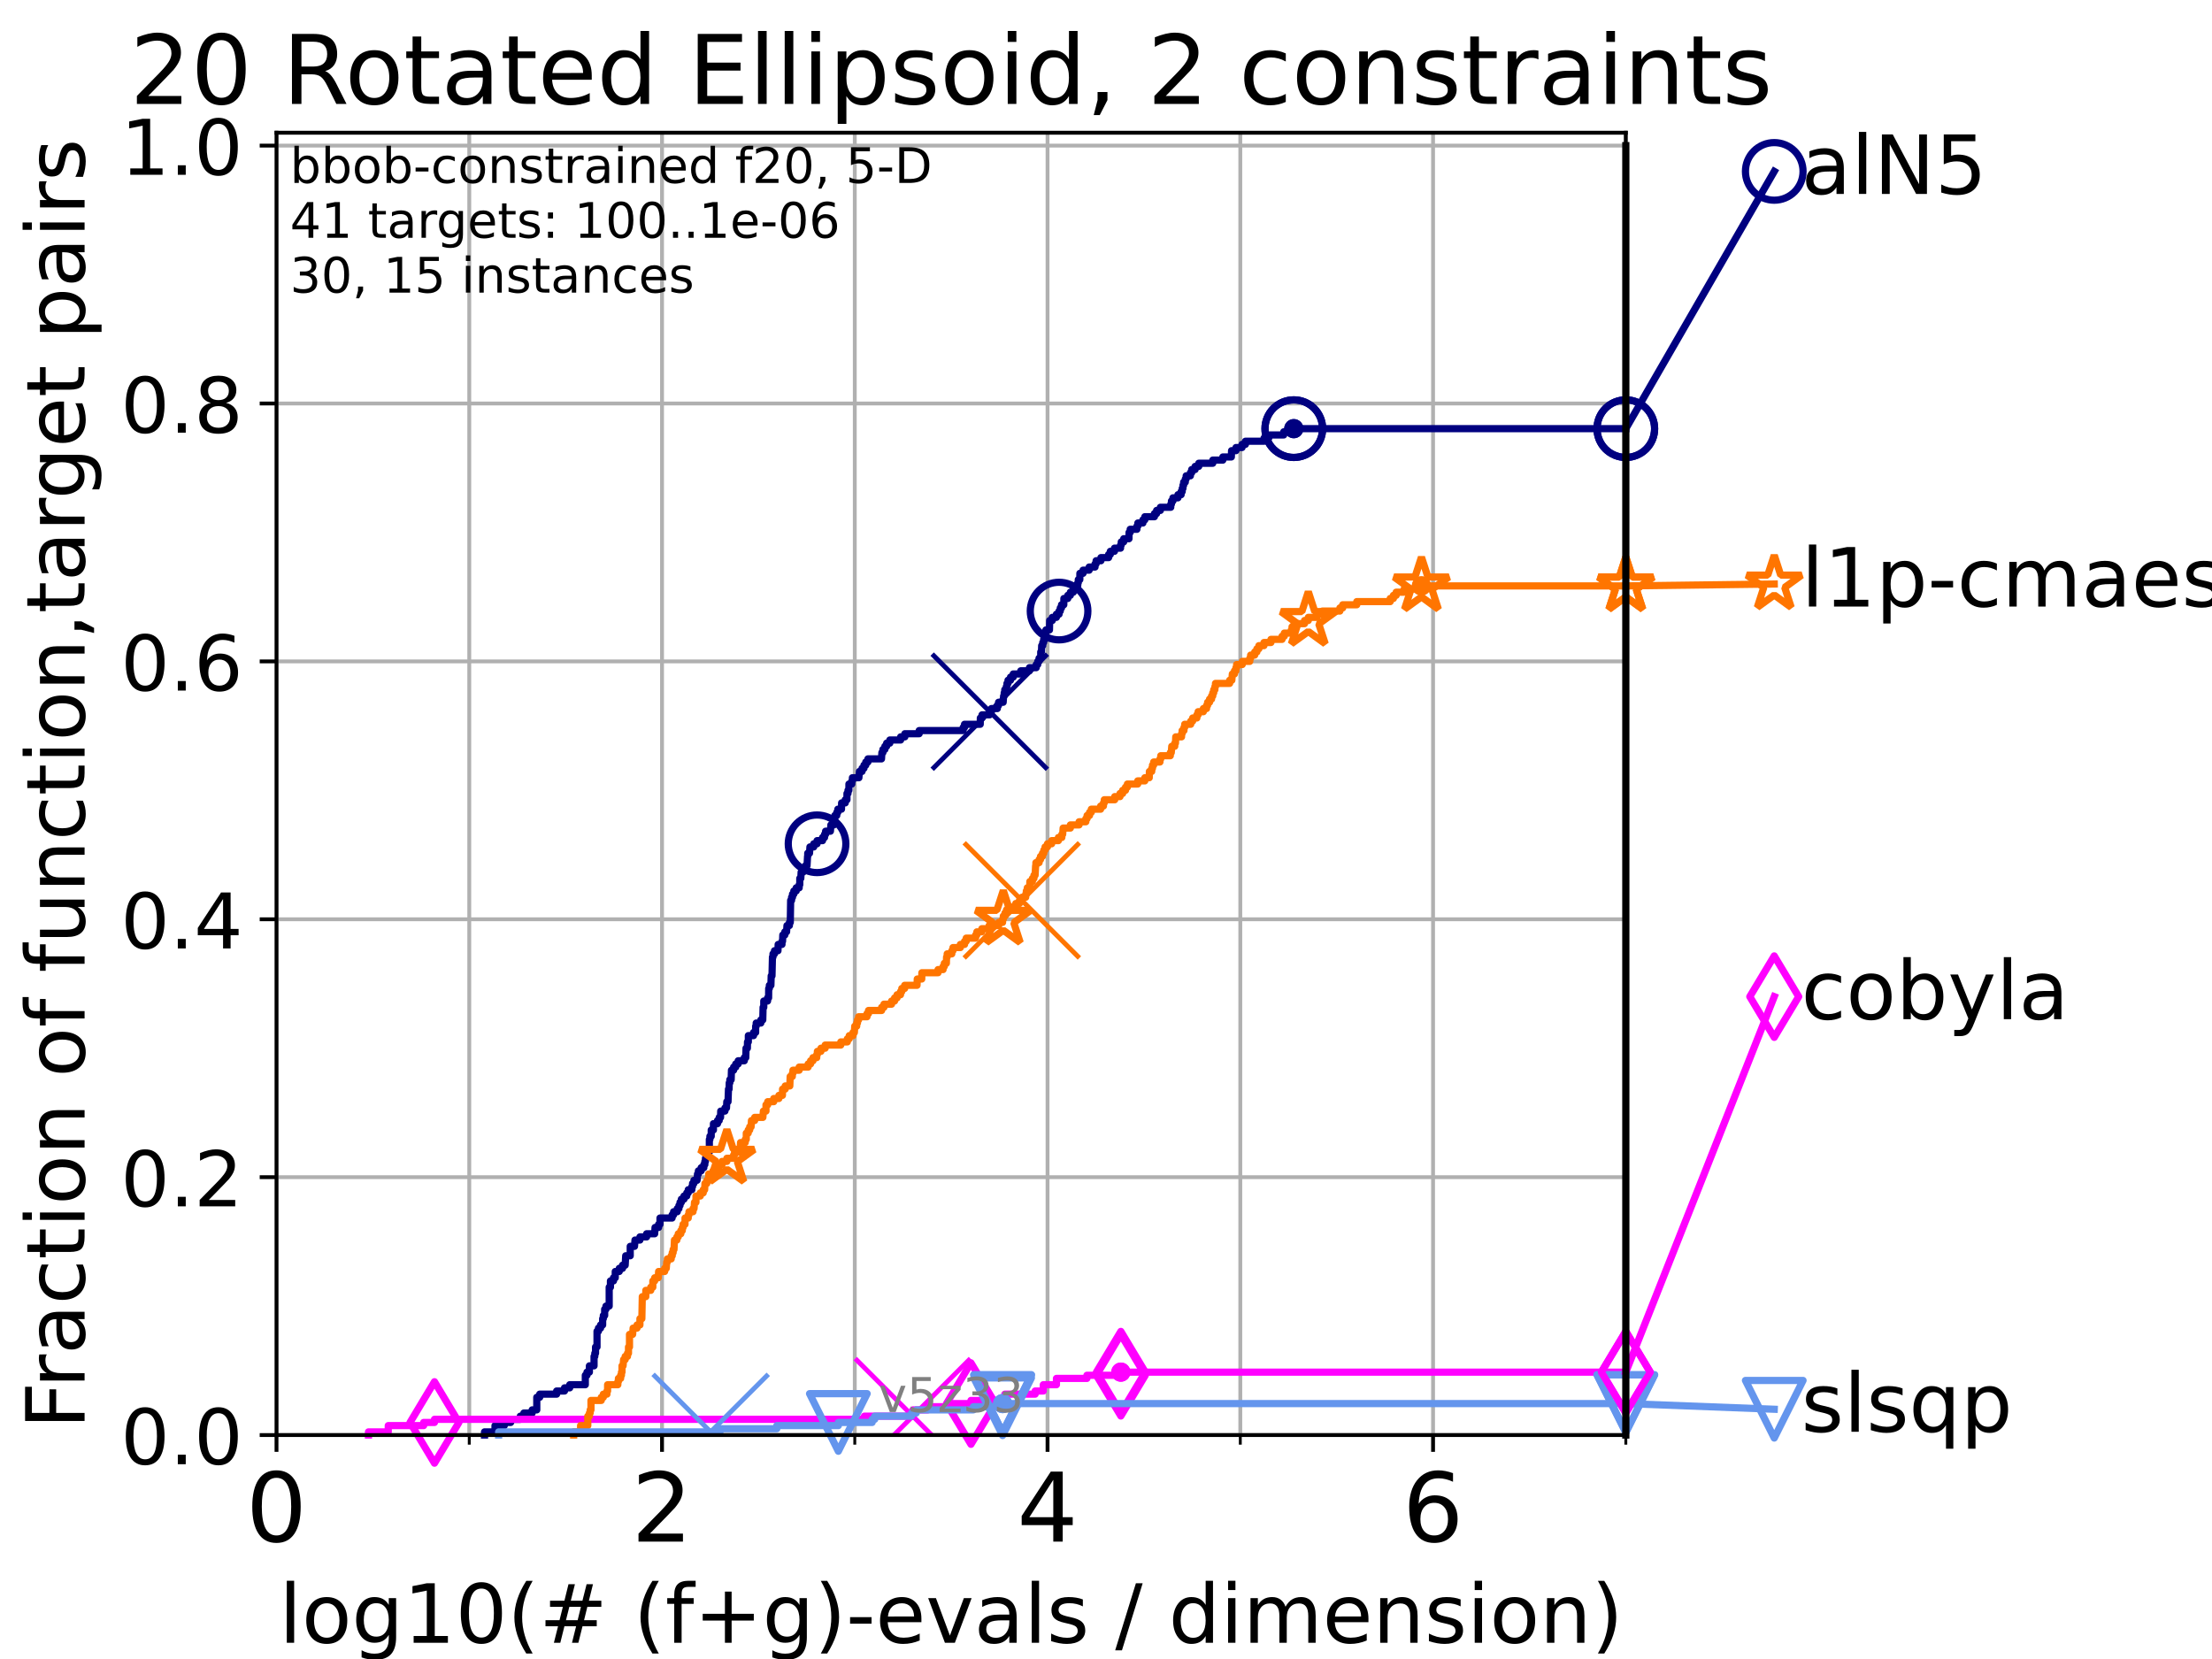 <?xml version="1.0" encoding="utf-8" standalone="no"?>
<!DOCTYPE svg PUBLIC "-//W3C//DTD SVG 1.1//EN"
  "http://www.w3.org/Graphics/SVG/1.1/DTD/svg11.dtd">
<!-- Created with matplotlib (https://matplotlib.org/) -->
<svg height="345.6pt" version="1.1" viewBox="0 0 460.8 345.6" width="460.8pt" xmlns="http://www.w3.org/2000/svg" xmlns:xlink="http://www.w3.org/1999/xlink">
 <defs>
  <style type="text/css">*{stroke-linecap:butt;stroke-linejoin:round;}</style>
 </defs>
 <g id="figure_1">
  <g id="patch_1">
   <path d="M 0 345.6 
L 460.8 345.6 
L 460.8 0 
L 0 0 
z
" style="fill:#ffffff;"/>
  </g>
  <g id="axes_1">
   <g id="patch_2">
    <path d="M 57.6 298.944 
L 338.688 298.944 
L 338.688 27.648 
L 57.6 27.648 
z
" style="fill:#ffffff;"/>
   </g>
   <g id="matplotlib.axis_1">
    <g id="xtick_1">
     <g id="line2d_1">
      <path clip-path="url(#p73b87f92eb)" d="M 57.6 298.944 
L 57.6 27.648 
" style="fill:none;stroke:#b0b0b0;stroke-linecap:square;stroke-width:0.8;"/>
     </g>
     <g id="line2d_2">
      <defs>
       <path d="M 0 0 
L 0 3.5 
" id="mc91426827a" style="stroke:#000000;stroke-width:0.8;"/>
      </defs>
      <g>
       <use style="stroke:#000000;stroke-width:0.8;" x="57.6" xlink:href="#mc91426827a" y="298.944"/>
      </g>
     </g>
     <g id="text_1">
      <!-- 0 -->
      <g transform="translate(51.237 321.141)scale(0.2 -0.2)">
       <defs>
        <path d="M 31.781 66.406 
Q 24.172 66.406 20.328 58.906 
Q 16.5 51.422 16.5 36.375 
Q 16.5 21.391 20.328 13.891 
Q 24.172 6.391 31.781 6.391 
Q 39.453 6.391 43.281 13.891 
Q 47.125 21.391 47.125 36.375 
Q 47.125 51.422 43.281 58.906 
Q 39.453 66.406 31.781 66.406 
z
M 31.781 74.219 
Q 44.047 74.219 50.516 64.516 
Q 56.984 54.828 56.984 36.375 
Q 56.984 17.969 50.516 8.266 
Q 44.047 -1.422 31.781 -1.422 
Q 19.531 -1.422 13.062 8.266 
Q 6.594 17.969 6.594 36.375 
Q 6.594 54.828 13.062 64.516 
Q 19.531 74.219 31.781 74.219 
z
" id="DejaVuSans-48"/>
       </defs>
       <use xlink:href="#DejaVuSans-48"/>
      </g>
     </g>
    </g>
    <g id="xtick_2">
     <g id="line2d_3">
      <path clip-path="url(#p73b87f92eb)" d="M 137.911 298.944 
L 137.911 27.648 
" style="fill:none;stroke:#b0b0b0;stroke-linecap:square;stroke-width:0.8;"/>
     </g>
     <g id="line2d_4">
      <g>
       <use style="stroke:#000000;stroke-width:0.8;" x="137.911" xlink:href="#mc91426827a" y="298.944"/>
      </g>
     </g>
     <g id="text_2">
      <!-- 2 -->
      <g transform="translate(131.548 321.141)scale(0.2 -0.2)">
       <defs>
        <path d="M 19.188 8.297 
L 53.609 8.297 
L 53.609 0 
L 7.328 0 
L 7.328 8.297 
Q 12.938 14.109 22.625 23.891 
Q 32.328 33.688 34.812 36.531 
Q 39.547 41.844 41.422 45.531 
Q 43.312 49.219 43.312 52.781 
Q 43.312 58.594 39.234 62.25 
Q 35.156 65.922 28.609 65.922 
Q 23.969 65.922 18.812 64.312 
Q 13.672 62.703 7.812 59.422 
L 7.812 69.391 
Q 13.766 71.781 18.938 73 
Q 24.125 74.219 28.422 74.219 
Q 39.75 74.219 46.484 68.547 
Q 53.219 62.891 53.219 53.422 
Q 53.219 48.922 51.531 44.891 
Q 49.859 40.875 45.406 35.406 
Q 44.188 33.984 37.641 27.219 
Q 31.109 20.453 19.188 8.297 
z
" id="DejaVuSans-50"/>
       </defs>
       <use xlink:href="#DejaVuSans-50"/>
      </g>
     </g>
    </g>
    <g id="xtick_3">
     <g id="line2d_5">
      <path clip-path="url(#p73b87f92eb)" d="M 218.222 298.944 
L 218.222 27.648 
" style="fill:none;stroke:#b0b0b0;stroke-linecap:square;stroke-width:0.8;"/>
     </g>
     <g id="line2d_6">
      <g>
       <use style="stroke:#000000;stroke-width:0.8;" x="218.222" xlink:href="#mc91426827a" y="298.944"/>
      </g>
     </g>
     <g id="text_3">
      <!-- 4 -->
      <g transform="translate(211.859 321.141)scale(0.2 -0.2)">
       <defs>
        <path d="M 37.797 64.312 
L 12.891 25.391 
L 37.797 25.391 
z
M 35.203 72.906 
L 47.609 72.906 
L 47.609 25.391 
L 58.016 25.391 
L 58.016 17.188 
L 47.609 17.188 
L 47.609 0 
L 37.797 0 
L 37.797 17.188 
L 4.891 17.188 
L 4.891 26.703 
z
" id="DejaVuSans-52"/>
       </defs>
       <use xlink:href="#DejaVuSans-52"/>
      </g>
     </g>
    </g>
    <g id="xtick_4">
     <g id="line2d_7">
      <path clip-path="url(#p73b87f92eb)" d="M 298.533 298.944 
L 298.533 27.648 
" style="fill:none;stroke:#b0b0b0;stroke-linecap:square;stroke-width:0.8;"/>
     </g>
     <g id="line2d_8">
      <g>
       <use style="stroke:#000000;stroke-width:0.8;" x="298.533" xlink:href="#mc91426827a" y="298.944"/>
      </g>
     </g>
     <g id="text_4">
      <!-- 6 -->
      <g transform="translate(292.17 321.141)scale(0.2 -0.2)">
       <defs>
        <path d="M 33.016 40.375 
Q 26.375 40.375 22.484 35.828 
Q 18.609 31.297 18.609 23.391 
Q 18.609 15.531 22.484 10.953 
Q 26.375 6.391 33.016 6.391 
Q 39.656 6.391 43.531 10.953 
Q 47.406 15.531 47.406 23.391 
Q 47.406 31.297 43.531 35.828 
Q 39.656 40.375 33.016 40.375 
z
M 52.594 71.297 
L 52.594 62.312 
Q 48.875 64.062 45.094 64.984 
Q 41.312 65.922 37.594 65.922 
Q 27.828 65.922 22.672 59.328 
Q 17.531 52.734 16.797 39.406 
Q 19.672 43.656 24.016 45.922 
Q 28.375 48.188 33.594 48.188 
Q 44.578 48.188 50.953 41.516 
Q 57.328 34.859 57.328 23.391 
Q 57.328 12.156 50.688 5.359 
Q 44.047 -1.422 33.016 -1.422 
Q 20.359 -1.422 13.672 8.266 
Q 6.984 17.969 6.984 36.375 
Q 6.984 53.656 15.188 63.938 
Q 23.391 74.219 37.203 74.219 
Q 40.922 74.219 44.703 73.484 
Q 48.484 72.75 52.594 71.297 
z
" id="DejaVuSans-54"/>
       </defs>
       <use xlink:href="#DejaVuSans-54"/>
      </g>
     </g>
    </g>
    <g id="xtick_5">
     <g id="line2d_9">
      <path clip-path="url(#p73b87f92eb)" d="M 97.755 298.944 
L 97.755 27.648 
" style="fill:none;stroke:#b0b0b0;stroke-linecap:square;stroke-width:0.8;"/>
     </g>
     <g id="line2d_10">
      <defs>
       <path d="M 0 0 
L 0 2 
" id="m968761f8f5" style="stroke:#000000;stroke-width:0.6;"/>
      </defs>
      <g>
       <use style="stroke:#000000;stroke-width:0.6;" x="97.755" xlink:href="#m968761f8f5" y="298.944"/>
      </g>
     </g>
    </g>
    <g id="xtick_6">
     <g id="line2d_11">
      <path clip-path="url(#p73b87f92eb)" d="M 178.066 298.944 
L 178.066 27.648 
" style="fill:none;stroke:#b0b0b0;stroke-linecap:square;stroke-width:0.8;"/>
     </g>
     <g id="line2d_12">
      <g>
       <use style="stroke:#000000;stroke-width:0.6;" x="178.066" xlink:href="#m968761f8f5" y="298.944"/>
      </g>
     </g>
    </g>
    <g id="xtick_7">
     <g id="line2d_13">
      <path clip-path="url(#p73b87f92eb)" d="M 258.377 298.944 
L 258.377 27.648 
" style="fill:none;stroke:#b0b0b0;stroke-linecap:square;stroke-width:0.8;"/>
     </g>
     <g id="line2d_14">
      <g>
       <use style="stroke:#000000;stroke-width:0.6;" x="258.377" xlink:href="#m968761f8f5" y="298.944"/>
      </g>
     </g>
    </g>
    <g id="xtick_8">
     <g id="line2d_15">
      <path clip-path="url(#p73b87f92eb)" d="M 338.688 298.944 
L 338.688 27.648 
" style="fill:none;stroke:#b0b0b0;stroke-linecap:square;stroke-width:0.8;"/>
     </g>
     <g id="line2d_16">
      <g>
       <use style="stroke:#000000;stroke-width:0.6;" x="338.688" xlink:href="#m968761f8f5" y="298.944"/>
      </g>
     </g>
    </g>
    <g id="text_5">
     <!-- log10(# (f+g)-evals / dimension) -->
     <g transform="translate(58.145 342.218)scale(0.17 -0.17)">
      <defs>
       <path d="M 9.422 75.984 
L 18.406 75.984 
L 18.406 0 
L 9.422 0 
z
" id="DejaVuSans-108"/>
       <path d="M 30.609 48.391 
Q 23.391 48.391 19.188 42.75 
Q 14.984 37.109 14.984 27.297 
Q 14.984 17.484 19.156 11.844 
Q 23.344 6.203 30.609 6.203 
Q 37.797 6.203 41.984 11.859 
Q 46.188 17.531 46.188 27.297 
Q 46.188 37.016 41.984 42.703 
Q 37.797 48.391 30.609 48.391 
z
M 30.609 56 
Q 42.328 56 49.016 48.375 
Q 55.719 40.766 55.719 27.297 
Q 55.719 13.875 49.016 6.219 
Q 42.328 -1.422 30.609 -1.422 
Q 18.844 -1.422 12.172 6.219 
Q 5.516 13.875 5.516 27.297 
Q 5.516 40.766 12.172 48.375 
Q 18.844 56 30.609 56 
z
" id="DejaVuSans-111"/>
       <path d="M 45.406 27.984 
Q 45.406 37.75 41.375 43.109 
Q 37.359 48.484 30.078 48.484 
Q 22.859 48.484 18.828 43.109 
Q 14.797 37.75 14.797 27.984 
Q 14.797 18.266 18.828 12.891 
Q 22.859 7.516 30.078 7.516 
Q 37.359 7.516 41.375 12.891 
Q 45.406 18.266 45.406 27.984 
z
M 54.391 6.781 
Q 54.391 -7.172 48.188 -13.984 
Q 42 -20.797 29.203 -20.797 
Q 24.469 -20.797 20.266 -20.094 
Q 16.062 -19.391 12.109 -17.922 
L 12.109 -9.188 
Q 16.062 -11.328 19.922 -12.344 
Q 23.781 -13.375 27.781 -13.375 
Q 36.625 -13.375 41.016 -8.766 
Q 45.406 -4.156 45.406 5.172 
L 45.406 9.625 
Q 42.625 4.781 38.281 2.391 
Q 33.938 0 27.875 0 
Q 17.828 0 11.672 7.656 
Q 5.516 15.328 5.516 27.984 
Q 5.516 40.672 11.672 48.328 
Q 17.828 56 27.875 56 
Q 33.938 56 38.281 53.609 
Q 42.625 51.219 45.406 46.391 
L 45.406 54.688 
L 54.391 54.688 
z
" id="DejaVuSans-103"/>
       <path d="M 12.406 8.297 
L 28.516 8.297 
L 28.516 63.922 
L 10.984 60.406 
L 10.984 69.391 
L 28.422 72.906 
L 38.281 72.906 
L 38.281 8.297 
L 54.391 8.297 
L 54.391 0 
L 12.406 0 
z
" id="DejaVuSans-49"/>
       <path d="M 31 75.875 
Q 24.469 64.656 21.281 53.656 
Q 18.109 42.672 18.109 31.391 
Q 18.109 20.125 21.312 9.062 
Q 24.516 -2 31 -13.188 
L 23.188 -13.188 
Q 15.875 -1.703 12.234 9.375 
Q 8.594 20.453 8.594 31.391 
Q 8.594 42.281 12.203 53.312 
Q 15.828 64.359 23.188 75.875 
z
" id="DejaVuSans-40"/>
       <path d="M 51.125 44 
L 36.922 44 
L 32.812 27.688 
L 47.125 27.688 
z
M 43.797 71.781 
L 38.719 51.516 
L 52.984 51.516 
L 58.109 71.781 
L 65.922 71.781 
L 60.891 51.516 
L 76.125 51.516 
L 76.125 44 
L 58.984 44 
L 54.984 27.688 
L 70.516 27.688 
L 70.516 20.219 
L 53.078 20.219 
L 48 0 
L 40.188 0 
L 45.219 20.219 
L 30.906 20.219 
L 25.875 0 
L 18.016 0 
L 23.094 20.219 
L 7.719 20.219 
L 7.719 27.688 
L 24.906 27.688 
L 29 44 
L 13.281 44 
L 13.281 51.516 
L 30.906 51.516 
L 35.891 71.781 
z
" id="DejaVuSans-35"/>
       <path id="DejaVuSans-32"/>
       <path d="M 37.109 75.984 
L 37.109 68.5 
L 28.516 68.5 
Q 23.688 68.5 21.797 66.547 
Q 19.922 64.594 19.922 59.516 
L 19.922 54.688 
L 34.719 54.688 
L 34.719 47.703 
L 19.922 47.703 
L 19.922 0 
L 10.891 0 
L 10.891 47.703 
L 2.297 47.703 
L 2.297 54.688 
L 10.891 54.688 
L 10.891 58.5 
Q 10.891 67.625 15.141 71.797 
Q 19.391 75.984 28.609 75.984 
z
" id="DejaVuSans-102"/>
       <path d="M 46 62.703 
L 46 35.5 
L 73.188 35.5 
L 73.188 27.203 
L 46 27.203 
L 46 0 
L 37.797 0 
L 37.797 27.203 
L 10.594 27.203 
L 10.594 35.5 
L 37.797 35.5 
L 37.797 62.703 
z
" id="DejaVuSans-43"/>
       <path d="M 8.016 75.875 
L 15.828 75.875 
Q 23.141 64.359 26.781 53.312 
Q 30.422 42.281 30.422 31.391 
Q 30.422 20.453 26.781 9.375 
Q 23.141 -1.703 15.828 -13.188 
L 8.016 -13.188 
Q 14.5 -2 17.703 9.062 
Q 20.906 20.125 20.906 31.391 
Q 20.906 42.672 17.703 53.656 
Q 14.5 64.656 8.016 75.875 
z
" id="DejaVuSans-41"/>
       <path d="M 4.891 31.391 
L 31.203 31.391 
L 31.203 23.391 
L 4.891 23.391 
z
" id="DejaVuSans-45"/>
       <path d="M 56.203 29.594 
L 56.203 25.203 
L 14.891 25.203 
Q 15.484 15.922 20.484 11.062 
Q 25.484 6.203 34.422 6.203 
Q 39.594 6.203 44.453 7.469 
Q 49.312 8.734 54.109 11.281 
L 54.109 2.781 
Q 49.266 0.734 44.188 -0.344 
Q 39.109 -1.422 33.891 -1.422 
Q 20.797 -1.422 13.156 6.188 
Q 5.516 13.812 5.516 26.812 
Q 5.516 40.234 12.766 48.109 
Q 20.016 56 32.328 56 
Q 43.359 56 49.781 48.891 
Q 56.203 41.797 56.203 29.594 
z
M 47.219 32.234 
Q 47.125 39.594 43.094 43.984 
Q 39.062 48.391 32.422 48.391 
Q 24.906 48.391 20.391 44.141 
Q 15.875 39.891 15.188 32.172 
z
" id="DejaVuSans-101"/>
       <path d="M 2.984 54.688 
L 12.5 54.688 
L 29.594 8.797 
L 46.688 54.688 
L 56.203 54.688 
L 35.688 0 
L 23.484 0 
z
" id="DejaVuSans-118"/>
       <path d="M 34.281 27.484 
Q 23.391 27.484 19.188 25 
Q 14.984 22.516 14.984 16.5 
Q 14.984 11.719 18.141 8.906 
Q 21.297 6.109 26.703 6.109 
Q 34.188 6.109 38.703 11.406 
Q 43.219 16.703 43.219 25.484 
L 43.219 27.484 
z
M 52.203 31.203 
L 52.203 0 
L 43.219 0 
L 43.219 8.297 
Q 40.141 3.328 35.547 0.953 
Q 30.953 -1.422 24.312 -1.422 
Q 15.922 -1.422 10.953 3.297 
Q 6 8.016 6 15.922 
Q 6 25.141 12.172 29.828 
Q 18.359 34.516 30.609 34.516 
L 43.219 34.516 
L 43.219 35.406 
Q 43.219 41.609 39.141 45 
Q 35.062 48.391 27.688 48.391 
Q 23 48.391 18.547 47.266 
Q 14.109 46.141 10.016 43.891 
L 10.016 52.203 
Q 14.938 54.109 19.578 55.047 
Q 24.219 56 28.609 56 
Q 40.484 56 46.344 49.844 
Q 52.203 43.703 52.203 31.203 
z
" id="DejaVuSans-97"/>
       <path d="M 44.281 53.078 
L 44.281 44.578 
Q 40.484 46.531 36.375 47.5 
Q 32.281 48.484 27.875 48.484 
Q 21.188 48.484 17.844 46.438 
Q 14.5 44.391 14.5 40.281 
Q 14.5 37.156 16.891 35.375 
Q 19.281 33.594 26.516 31.984 
L 29.594 31.297 
Q 39.156 29.25 43.188 25.516 
Q 47.219 21.781 47.219 15.094 
Q 47.219 7.469 41.188 3.016 
Q 35.156 -1.422 24.609 -1.422 
Q 20.219 -1.422 15.453 -0.562 
Q 10.688 0.297 5.422 2 
L 5.422 11.281 
Q 10.406 8.688 15.234 7.391 
Q 20.062 6.109 24.812 6.109 
Q 31.156 6.109 34.562 8.281 
Q 37.984 10.453 37.984 14.406 
Q 37.984 18.062 35.516 20.016 
Q 33.062 21.969 24.703 23.781 
L 21.578 24.516 
Q 13.234 26.266 9.516 29.906 
Q 5.812 33.547 5.812 39.891 
Q 5.812 47.609 11.281 51.797 
Q 16.75 56 26.812 56 
Q 31.781 56 36.172 55.266 
Q 40.578 54.547 44.281 53.078 
z
" id="DejaVuSans-115"/>
       <path d="M 25.391 72.906 
L 33.688 72.906 
L 8.297 -9.281 
L 0 -9.281 
z
" id="DejaVuSans-47"/>
       <path d="M 45.406 46.391 
L 45.406 75.984 
L 54.391 75.984 
L 54.391 0 
L 45.406 0 
L 45.406 8.203 
Q 42.578 3.328 38.25 0.953 
Q 33.938 -1.422 27.875 -1.422 
Q 17.969 -1.422 11.734 6.484 
Q 5.516 14.406 5.516 27.297 
Q 5.516 40.188 11.734 48.094 
Q 17.969 56 27.875 56 
Q 33.938 56 38.25 53.625 
Q 42.578 51.266 45.406 46.391 
z
M 14.797 27.297 
Q 14.797 17.391 18.875 11.75 
Q 22.953 6.109 30.078 6.109 
Q 37.203 6.109 41.297 11.75 
Q 45.406 17.391 45.406 27.297 
Q 45.406 37.203 41.297 42.844 
Q 37.203 48.484 30.078 48.484 
Q 22.953 48.484 18.875 42.844 
Q 14.797 37.203 14.797 27.297 
z
" id="DejaVuSans-100"/>
       <path d="M 9.422 54.688 
L 18.406 54.688 
L 18.406 0 
L 9.422 0 
z
M 9.422 75.984 
L 18.406 75.984 
L 18.406 64.594 
L 9.422 64.594 
z
" id="DejaVuSans-105"/>
       <path d="M 52 44.188 
Q 55.375 50.25 60.062 53.125 
Q 64.75 56 71.094 56 
Q 79.641 56 84.281 50.016 
Q 88.922 44.047 88.922 33.016 
L 88.922 0 
L 79.891 0 
L 79.891 32.719 
Q 79.891 40.578 77.094 44.375 
Q 74.312 48.188 68.609 48.188 
Q 61.625 48.188 57.562 43.547 
Q 53.516 38.922 53.516 30.906 
L 53.516 0 
L 44.484 0 
L 44.484 32.719 
Q 44.484 40.625 41.703 44.406 
Q 38.922 48.188 33.109 48.188 
Q 26.219 48.188 22.156 43.531 
Q 18.109 38.875 18.109 30.906 
L 18.109 0 
L 9.078 0 
L 9.078 54.688 
L 18.109 54.688 
L 18.109 46.188 
Q 21.188 51.219 25.484 53.609 
Q 29.781 56 35.688 56 
Q 41.656 56 45.828 52.969 
Q 50 49.953 52 44.188 
z
" id="DejaVuSans-109"/>
       <path d="M 54.891 33.016 
L 54.891 0 
L 45.906 0 
L 45.906 32.719 
Q 45.906 40.484 42.875 44.328 
Q 39.844 48.188 33.797 48.188 
Q 26.516 48.188 22.312 43.547 
Q 18.109 38.922 18.109 30.906 
L 18.109 0 
L 9.078 0 
L 9.078 54.688 
L 18.109 54.688 
L 18.109 46.188 
Q 21.344 51.125 25.703 53.562 
Q 30.078 56 35.797 56 
Q 45.219 56 50.047 50.172 
Q 54.891 44.344 54.891 33.016 
z
" id="DejaVuSans-110"/>
      </defs>
      <use xlink:href="#DejaVuSans-108"/>
      <use x="27.783" xlink:href="#DejaVuSans-111"/>
      <use x="88.965" xlink:href="#DejaVuSans-103"/>
      <use x="152.441" xlink:href="#DejaVuSans-49"/>
      <use x="216.064" xlink:href="#DejaVuSans-48"/>
      <use x="279.688" xlink:href="#DejaVuSans-40"/>
      <use x="318.701" xlink:href="#DejaVuSans-35"/>
      <use x="402.49" xlink:href="#DejaVuSans-32"/>
      <use x="434.277" xlink:href="#DejaVuSans-40"/>
      <use x="473.291" xlink:href="#DejaVuSans-102"/>
      <use x="508.496" xlink:href="#DejaVuSans-43"/>
      <use x="592.285" xlink:href="#DejaVuSans-103"/>
      <use x="655.762" xlink:href="#DejaVuSans-41"/>
      <use x="694.775" xlink:href="#DejaVuSans-45"/>
      <use x="730.859" xlink:href="#DejaVuSans-101"/>
      <use x="792.383" xlink:href="#DejaVuSans-118"/>
      <use x="851.562" xlink:href="#DejaVuSans-97"/>
      <use x="912.842" xlink:href="#DejaVuSans-108"/>
      <use x="940.625" xlink:href="#DejaVuSans-115"/>
      <use x="992.725" xlink:href="#DejaVuSans-32"/>
      <use x="1024.512" xlink:href="#DejaVuSans-47"/>
      <use x="1058.203" xlink:href="#DejaVuSans-32"/>
      <use x="1089.99" xlink:href="#DejaVuSans-100"/>
      <use x="1153.467" xlink:href="#DejaVuSans-105"/>
      <use x="1181.25" xlink:href="#DejaVuSans-109"/>
      <use x="1278.662" xlink:href="#DejaVuSans-101"/>
      <use x="1340.186" xlink:href="#DejaVuSans-110"/>
      <use x="1403.564" xlink:href="#DejaVuSans-115"/>
      <use x="1455.664" xlink:href="#DejaVuSans-105"/>
      <use x="1483.447" xlink:href="#DejaVuSans-111"/>
      <use x="1544.629" xlink:href="#DejaVuSans-110"/>
      <use x="1608.008" xlink:href="#DejaVuSans-41"/>
     </g>
    </g>
   </g>
   <g id="matplotlib.axis_2">
    <g id="ytick_1">
     <g id="line2d_17">
      <path clip-path="url(#p73b87f92eb)" d="M 57.6 298.944 
L 338.688 298.944 
" style="fill:none;stroke:#b0b0b0;stroke-linecap:square;stroke-width:0.8;"/>
     </g>
     <g id="line2d_18">
      <defs>
       <path d="M 0 0 
L -3.5 0 
" id="mfb7b80af70" style="stroke:#000000;stroke-width:0.8;"/>
      </defs>
      <g>
       <use style="stroke:#000000;stroke-width:0.8;" x="57.6" xlink:href="#mfb7b80af70" y="298.944"/>
      </g>
     </g>
     <g id="text_6">
      <!-- 0.0 -->
      <g transform="translate(25.155 305.023)scale(0.16 -0.16)">
       <defs>
        <path d="M 10.688 12.406 
L 21 12.406 
L 21 0 
L 10.688 0 
z
" id="DejaVuSans-46"/>
       </defs>
       <use xlink:href="#DejaVuSans-48"/>
       <use x="63.623" xlink:href="#DejaVuSans-46"/>
       <use x="95.41" xlink:href="#DejaVuSans-48"/>
      </g>
     </g>
    </g>
    <g id="ytick_2">
     <g id="line2d_19">
      <path clip-path="url(#p73b87f92eb)" d="M 57.6 245.222 
L 338.688 245.222 
" style="fill:none;stroke:#b0b0b0;stroke-linecap:square;stroke-width:0.8;"/>
     </g>
     <g id="line2d_20">
      <g>
       <use style="stroke:#000000;stroke-width:0.8;" x="57.6" xlink:href="#mfb7b80af70" y="245.222"/>
      </g>
     </g>
     <g id="text_7">
      <!-- 0.2 -->
      <g transform="translate(25.155 251.301)scale(0.16 -0.16)">
       <use xlink:href="#DejaVuSans-48"/>
       <use x="63.623" xlink:href="#DejaVuSans-46"/>
       <use x="95.41" xlink:href="#DejaVuSans-50"/>
      </g>
     </g>
    </g>
    <g id="ytick_3">
     <g id="line2d_21">
      <path clip-path="url(#p73b87f92eb)" d="M 57.6 191.5 
L 338.688 191.5 
" style="fill:none;stroke:#b0b0b0;stroke-linecap:square;stroke-width:0.8;"/>
     </g>
     <g id="line2d_22">
      <g>
       <use style="stroke:#000000;stroke-width:0.8;" x="57.6" xlink:href="#mfb7b80af70" y="191.5"/>
      </g>
     </g>
     <g id="text_8">
      <!-- 0.4 -->
      <g transform="translate(25.155 197.579)scale(0.16 -0.16)">
       <use xlink:href="#DejaVuSans-48"/>
       <use x="63.623" xlink:href="#DejaVuSans-46"/>
       <use x="95.41" xlink:href="#DejaVuSans-52"/>
      </g>
     </g>
    </g>
    <g id="ytick_4">
     <g id="line2d_23">
      <path clip-path="url(#p73b87f92eb)" d="M 57.6 137.778 
L 338.688 137.778 
" style="fill:none;stroke:#b0b0b0;stroke-linecap:square;stroke-width:0.8;"/>
     </g>
     <g id="line2d_24">
      <g>
       <use style="stroke:#000000;stroke-width:0.8;" x="57.6" xlink:href="#mfb7b80af70" y="137.778"/>
      </g>
     </g>
     <g id="text_9">
      <!-- 0.6 -->
      <g transform="translate(25.155 143.857)scale(0.16 -0.16)">
       <use xlink:href="#DejaVuSans-48"/>
       <use x="63.623" xlink:href="#DejaVuSans-46"/>
       <use x="95.41" xlink:href="#DejaVuSans-54"/>
      </g>
     </g>
    </g>
    <g id="ytick_5">
     <g id="line2d_25">
      <path clip-path="url(#p73b87f92eb)" d="M 57.6 84.056 
L 338.688 84.056 
" style="fill:none;stroke:#b0b0b0;stroke-linecap:square;stroke-width:0.8;"/>
     </g>
     <g id="line2d_26">
      <g>
       <use style="stroke:#000000;stroke-width:0.8;" x="57.6" xlink:href="#mfb7b80af70" y="84.056"/>
      </g>
     </g>
     <g id="text_10">
      <!-- 0.8 -->
      <g transform="translate(25.155 90.135)scale(0.16 -0.16)">
       <defs>
        <path d="M 31.781 34.625 
Q 24.75 34.625 20.719 30.859 
Q 16.703 27.094 16.703 20.516 
Q 16.703 13.922 20.719 10.156 
Q 24.75 6.391 31.781 6.391 
Q 38.812 6.391 42.859 10.172 
Q 46.922 13.969 46.922 20.516 
Q 46.922 27.094 42.891 30.859 
Q 38.875 34.625 31.781 34.625 
z
M 21.922 38.812 
Q 15.578 40.375 12.031 44.719 
Q 8.5 49.078 8.5 55.328 
Q 8.5 64.062 14.719 69.141 
Q 20.953 74.219 31.781 74.219 
Q 42.672 74.219 48.875 69.141 
Q 55.078 64.062 55.078 55.328 
Q 55.078 49.078 51.531 44.719 
Q 48 40.375 41.703 38.812 
Q 48.828 37.156 52.797 32.312 
Q 56.781 27.484 56.781 20.516 
Q 56.781 9.906 50.312 4.234 
Q 43.844 -1.422 31.781 -1.422 
Q 19.734 -1.422 13.25 4.234 
Q 6.781 9.906 6.781 20.516 
Q 6.781 27.484 10.781 32.312 
Q 14.797 37.156 21.922 38.812 
z
M 18.312 54.391 
Q 18.312 48.734 21.844 45.562 
Q 25.391 42.391 31.781 42.391 
Q 38.141 42.391 41.719 45.562 
Q 45.312 48.734 45.312 54.391 
Q 45.312 60.062 41.719 63.234 
Q 38.141 66.406 31.781 66.406 
Q 25.391 66.406 21.844 63.234 
Q 18.312 60.062 18.312 54.391 
z
" id="DejaVuSans-56"/>
       </defs>
       <use xlink:href="#DejaVuSans-48"/>
       <use x="63.623" xlink:href="#DejaVuSans-46"/>
       <use x="95.41" xlink:href="#DejaVuSans-56"/>
      </g>
     </g>
    </g>
    <g id="ytick_6">
     <g id="line2d_27">
      <path clip-path="url(#p73b87f92eb)" d="M 57.6 30.334 
L 338.688 30.334 
" style="fill:none;stroke:#b0b0b0;stroke-linecap:square;stroke-width:0.8;"/>
     </g>
     <g id="line2d_28">
      <g>
       <use style="stroke:#000000;stroke-width:0.8;" x="57.6" xlink:href="#mfb7b80af70" y="30.334"/>
      </g>
     </g>
     <g id="text_11">
      <!-- 1.0 -->
      <g transform="translate(25.155 36.413)scale(0.16 -0.16)">
       <use xlink:href="#DejaVuSans-49"/>
       <use x="63.623" xlink:href="#DejaVuSans-46"/>
       <use x="95.41" xlink:href="#DejaVuSans-48"/>
      </g>
     </g>
    </g>
    <g id="text_12">
     <!-- Fraction of function,target pairs -->
     <g transform="translate(17.62 297.681)rotate(-90)scale(0.17 -0.17)">
      <defs>
       <path d="M 9.812 72.906 
L 51.703 72.906 
L 51.703 64.594 
L 19.672 64.594 
L 19.672 43.109 
L 48.578 43.109 
L 48.578 34.812 
L 19.672 34.812 
L 19.672 0 
L 9.812 0 
z
" id="DejaVuSans-70"/>
       <path d="M 41.109 46.297 
Q 39.594 47.172 37.812 47.578 
Q 36.031 48 33.891 48 
Q 26.266 48 22.188 43.047 
Q 18.109 38.094 18.109 28.812 
L 18.109 0 
L 9.078 0 
L 9.078 54.688 
L 18.109 54.688 
L 18.109 46.188 
Q 20.953 51.172 25.484 53.578 
Q 30.031 56 36.531 56 
Q 37.453 56 38.578 55.875 
Q 39.703 55.766 41.062 55.516 
z
" id="DejaVuSans-114"/>
       <path d="M 48.781 52.594 
L 48.781 44.188 
Q 44.969 46.297 41.141 47.344 
Q 37.312 48.391 33.406 48.391 
Q 24.656 48.391 19.812 42.844 
Q 14.984 37.312 14.984 27.297 
Q 14.984 17.281 19.812 11.734 
Q 24.656 6.203 33.406 6.203 
Q 37.312 6.203 41.141 7.25 
Q 44.969 8.297 48.781 10.406 
L 48.781 2.094 
Q 45.016 0.344 40.984 -0.531 
Q 36.969 -1.422 32.422 -1.422 
Q 20.062 -1.422 12.781 6.344 
Q 5.516 14.109 5.516 27.297 
Q 5.516 40.672 12.859 48.328 
Q 20.219 56 33.016 56 
Q 37.156 56 41.109 55.141 
Q 45.062 54.297 48.781 52.594 
z
" id="DejaVuSans-99"/>
       <path d="M 18.312 70.219 
L 18.312 54.688 
L 36.812 54.688 
L 36.812 47.703 
L 18.312 47.703 
L 18.312 18.016 
Q 18.312 11.328 20.141 9.422 
Q 21.969 7.516 27.594 7.516 
L 36.812 7.516 
L 36.812 0 
L 27.594 0 
Q 17.188 0 13.234 3.875 
Q 9.281 7.766 9.281 18.016 
L 9.281 47.703 
L 2.688 47.703 
L 2.688 54.688 
L 9.281 54.688 
L 9.281 70.219 
z
" id="DejaVuSans-116"/>
       <path d="M 8.5 21.578 
L 8.5 54.688 
L 17.484 54.688 
L 17.484 21.922 
Q 17.484 14.156 20.5 10.266 
Q 23.531 6.391 29.594 6.391 
Q 36.859 6.391 41.078 11.031 
Q 45.312 15.672 45.312 23.688 
L 45.312 54.688 
L 54.297 54.688 
L 54.297 0 
L 45.312 0 
L 45.312 8.406 
Q 42.047 3.422 37.719 1 
Q 33.406 -1.422 27.688 -1.422 
Q 18.266 -1.422 13.375 4.438 
Q 8.5 10.297 8.5 21.578 
z
M 31.109 56 
z
" id="DejaVuSans-117"/>
       <path d="M 11.719 12.406 
L 22.016 12.406 
L 22.016 4 
L 14.016 -11.625 
L 7.719 -11.625 
L 11.719 4 
z
" id="DejaVuSans-44"/>
       <path d="M 18.109 8.203 
L 18.109 -20.797 
L 9.078 -20.797 
L 9.078 54.688 
L 18.109 54.688 
L 18.109 46.391 
Q 20.953 51.266 25.266 53.625 
Q 29.594 56 35.594 56 
Q 45.562 56 51.781 48.094 
Q 58.016 40.188 58.016 27.297 
Q 58.016 14.406 51.781 6.484 
Q 45.562 -1.422 35.594 -1.422 
Q 29.594 -1.422 25.266 0.953 
Q 20.953 3.328 18.109 8.203 
z
M 48.688 27.297 
Q 48.688 37.203 44.609 42.844 
Q 40.531 48.484 33.406 48.484 
Q 26.266 48.484 22.188 42.844 
Q 18.109 37.203 18.109 27.297 
Q 18.109 17.391 22.188 11.75 
Q 26.266 6.109 33.406 6.109 
Q 40.531 6.109 44.609 11.75 
Q 48.688 17.391 48.688 27.297 
z
" id="DejaVuSans-112"/>
      </defs>
      <use xlink:href="#DejaVuSans-70"/>
      <use x="50.27" xlink:href="#DejaVuSans-114"/>
      <use x="91.383" xlink:href="#DejaVuSans-97"/>
      <use x="152.662" xlink:href="#DejaVuSans-99"/>
      <use x="207.643" xlink:href="#DejaVuSans-116"/>
      <use x="246.852" xlink:href="#DejaVuSans-105"/>
      <use x="274.635" xlink:href="#DejaVuSans-111"/>
      <use x="335.816" xlink:href="#DejaVuSans-110"/>
      <use x="399.195" xlink:href="#DejaVuSans-32"/>
      <use x="430.982" xlink:href="#DejaVuSans-111"/>
      <use x="492.164" xlink:href="#DejaVuSans-102"/>
      <use x="527.369" xlink:href="#DejaVuSans-32"/>
      <use x="559.156" xlink:href="#DejaVuSans-102"/>
      <use x="594.361" xlink:href="#DejaVuSans-117"/>
      <use x="657.74" xlink:href="#DejaVuSans-110"/>
      <use x="721.119" xlink:href="#DejaVuSans-99"/>
      <use x="776.1" xlink:href="#DejaVuSans-116"/>
      <use x="815.309" xlink:href="#DejaVuSans-105"/>
      <use x="843.092" xlink:href="#DejaVuSans-111"/>
      <use x="904.273" xlink:href="#DejaVuSans-110"/>
      <use x="967.652" xlink:href="#DejaVuSans-44"/>
      <use x="999.439" xlink:href="#DejaVuSans-116"/>
      <use x="1038.648" xlink:href="#DejaVuSans-97"/>
      <use x="1099.928" xlink:href="#DejaVuSans-114"/>
      <use x="1139.291" xlink:href="#DejaVuSans-103"/>
      <use x="1202.768" xlink:href="#DejaVuSans-101"/>
      <use x="1264.291" xlink:href="#DejaVuSans-116"/>
      <use x="1303.5" xlink:href="#DejaVuSans-32"/>
      <use x="1335.287" xlink:href="#DejaVuSans-112"/>
      <use x="1398.764" xlink:href="#DejaVuSans-97"/>
      <use x="1460.043" xlink:href="#DejaVuSans-105"/>
      <use x="1487.826" xlink:href="#DejaVuSans-114"/>
      <use x="1528.939" xlink:href="#DejaVuSans-115"/>
     </g>
    </g>
   </g>
   <g id="line2d_29">
    <defs>
     <path d="M 0 1.5 
C 0.398 1.5 0.779 1.342 1.061 1.061 
C 1.342 0.779 1.5 0.398 1.5 0 
C 1.5 -0.398 1.342 -0.779 1.061 -1.061 
C 0.779 -1.342 0.398 -1.5 0 -1.5 
C -0.398 -1.5 -0.779 -1.342 -1.061 -1.061 
C -1.342 -0.779 -1.5 -0.398 -1.5 0 
C -1.5 0.398 -1.342 0.779 -1.061 1.061 
C -0.779 1.342 -0.398 1.5 0 1.5 
z
" id="m81f38ee6e2" style="stroke:#000080;"/>
    </defs>
    <g>
     <use style="fill:#000080;stroke:#000080;" x="269.521" xlink:href="#m81f38ee6e2" y="89.297"/>
     <use style="fill:#000080;stroke:#000080;" x="269.521" xlink:href="#m81f38ee6e2" y="89.297"/>
    </g>
   </g>
   <g id="line2d_30">
    <path d="M 100.935 298.944 
L 100.935 298.289 
L 103.118 298.289 
L 103.118 296.979 
L 105.057 296.979 
L 105.057 296.323 
L 106.383 296.323 
L 106.383 295.668 
L 108.389 295.668 
L 108.389 295.013 
L 109.132 295.013 
L 109.132 294.358 
L 110.86 294.358 
L 110.86 293.703 
L 111.82 293.703 
L 111.82 291.082 
L 112.432 291.082 
L 112.432 290.427 
L 115.959 290.427 
L 115.959 289.772 
L 117.598 289.772 
L 117.598 289.117 
L 118.682 289.117 
L 118.682 288.462 
L 121.931 288.462 
L 121.931 286.496 
L 122.277 286.496 
L 122.277 285.841 
L 122.782 285.841 
L 122.782 284.531 
L 123.751 284.531 
L 123.751 282.565 
L 123.908 282.565 
L 123.908 281.91 
L 124.063 281.91 
L 124.063 280.6 
L 124.369 280.6 
L 124.369 277.324 
L 124.669 277.324 
L 124.669 276.669 
L 125.111 276.669 
L 125.111 276.014 
L 125.542 276.014 
L 125.542 274.704 
L 125.683 274.704 
L 125.683 274.048 
L 125.962 274.048 
L 125.962 272.738 
L 126.236 272.738 
L 126.236 272.083 
L 126.905 272.083 
L 126.905 268.152 
L 127.165 268.152 
L 127.165 266.842 
L 127.799 266.842 
L 127.799 266.187 
L 128.169 266.187 
L 128.169 264.876 
L 129.002 264.876 
L 129.002 264.221 
L 129.686 264.221 
L 129.686 263.566 
L 130.237 263.566 
L 130.345 261.601 
L 131.287 261.601 
L 131.287 259.635 
L 132.182 259.635 
L 132.279 258.325 
L 133.307 258.325 
L 133.307 257.67 
L 134.703 257.67 
L 134.703 257.015 
L 136.381 257.015 
L 136.457 255.704 
L 137.199 255.704 
L 137.199 255.049 
L 137.487 255.049 
L 137.487 253.739 
L 140.011 253.739 
L 140.011 253.084 
L 140.318 253.084 
L 140.318 252.429 
L 141.09 252.429 
L 141.09 251.773 
L 141.436 251.773 
L 141.436 251.118 
L 141.662 251.118 
L 141.662 250.463 
L 141.941 250.463 
L 141.941 249.808 
L 142.486 249.808 
L 142.486 249.153 
L 143.067 249.153 
L 143.067 248.498 
L 143.375 248.498 
L 143.375 247.843 
L 144.124 247.843 
L 144.124 247.187 
L 144.27 247.187 
L 144.27 246.532 
L 144.558 246.532 
L 144.558 245.877 
L 145.213 245.877 
L 145.304 244.567 
L 145.486 244.567 
L 145.486 243.912 
L 146.064 243.912 
L 146.064 243.257 
L 146.623 243.257 
L 146.623 242.601 
L 146.833 242.601 
L 146.833 241.946 
L 146.958 241.946 
L 146.958 241.291 
L 147.082 241.291 
L 147.082 240.636 
L 147.45 240.636 
L 147.45 239.981 
L 147.77 239.981 
L 147.77 237.36 
L 147.888 237.36 
L 147.888 236.705 
L 148.161 236.705 
L 148.161 235.395 
L 148.62 235.395 
L 148.62 234.085 
L 149.468 234.085 
L 149.468 233.429 
L 149.824 233.429 
L 149.824 232.774 
L 150.103 232.774 
L 150.138 231.464 
L 151.015 231.464 
L 151.015 230.809 
L 151.341 230.809 
L 151.405 229.499 
L 151.661 229.499 
L 151.756 226.878 
L 151.882 226.878 
L 151.913 225.568 
L 152.037 225.568 
L 152.037 224.912 
L 152.314 224.912 
L 152.375 222.947 
L 152.826 222.947 
L 152.826 222.292 
L 153.265 222.292 
L 153.265 221.637 
L 153.778 221.637 
L 153.778 220.982 
L 155.051 220.982 
L 155.051 220.326 
L 155.361 220.326 
L 155.412 218.361 
L 155.691 218.361 
L 155.717 217.051 
L 155.892 217.051 
L 155.892 215.74 
L 156.977 215.74 
L 156.977 215.085 
L 157.415 215.085 
L 157.415 213.775 
L 157.529 213.775 
L 157.529 213.12 
L 158.498 213.12 
L 158.498 212.465 
L 158.9 212.465 
L 158.963 209.844 
L 159.108 209.844 
L 159.108 208.534 
L 159.897 208.534 
L 159.897 207.879 
L 160.113 207.879 
L 160.133 205.913 
L 160.269 205.913 
L 160.269 205.258 
L 160.595 205.258 
L 160.652 203.293 
L 160.821 203.293 
L 160.915 199.362 
L 161.026 199.362 
L 161.026 198.707 
L 161.339 198.707 
L 161.339 198.052 
L 162.069 198.052 
L 162.104 196.741 
L 162.904 196.741 
L 162.904 196.086 
L 163.021 196.086 
L 163.07 194.776 
L 163.493 194.776 
L 163.493 194.121 
L 163.86 194.121 
L 163.938 192.81 
L 164.448 192.81 
L 164.448 192.155 
L 164.63 192.155 
L 164.705 187.569 
L 164.899 187.569 
L 164.899 186.914 
L 165.091 186.914 
L 165.091 186.259 
L 165.368 186.259 
L 165.368 185.604 
L 165.866 185.604 
L 165.866 184.949 
L 166.487 184.949 
L 166.487 184.293 
L 166.609 184.293 
L 166.609 182.983 
L 166.823 182.983 
L 166.889 181.673 
L 167.32 181.673 
L 167.32 181.018 
L 167.767 181.018 
L 167.767 180.363 
L 168.116 180.363 
L 168.227 178.397 
L 168.263 178.397 
L 168.263 177.742 
L 168.639 177.742 
L 168.722 176.432 
L 169.515 176.432 
L 169.515 175.777 
L 170.207 175.777 
L 170.207 175.121 
L 171.351 175.121 
L 171.351 174.466 
L 171.766 174.466 
L 171.766 173.811 
L 171.985 173.811 
L 171.985 173.156 
L 172.993 173.156 
L 173.086 171.846 
L 173.706 171.846 
L 173.706 171.191 
L 173.885 171.191 
L 173.911 169.88 
L 174.314 169.88 
L 174.314 169.225 
L 174.537 169.225 
L 174.537 168.57 
L 175.298 168.57 
L 175.322 167.26 
L 176.081 167.26 
L 176.081 166.604 
L 176.437 166.604 
L 176.437 165.294 
L 176.65 165.294 
L 176.65 164.639 
L 176.838 164.639 
L 176.846 163.329 
L 177.449 163.329 
L 177.449 162.674 
L 177.571 162.674 
L 177.571 162.018 
L 178.924 162.018 
L 179.03 160.708 
L 179.582 160.708 
L 179.582 160.053 
L 179.98 160.053 
L 179.98 159.398 
L 180.357 159.398 
L 180.357 158.743 
L 180.804 158.743 
L 180.804 158.088 
L 183.633 158.088 
L 183.713 156.777 
L 183.924 156.777 
L 183.924 156.122 
L 184.338 156.122 
L 184.338 155.467 
L 184.704 155.467 
L 184.704 154.812 
L 185.359 154.812 
L 185.359 154.157 
L 187.621 154.157 
L 187.621 153.502 
L 188.494 153.502 
L 188.494 152.846 
L 191.48 152.846 
L 191.48 152.191 
L 200.643 152.191 
L 200.643 151.536 
L 200.926 151.536 
L 200.926 150.881 
L 204.2 150.881 
L 204.222 149.571 
L 204.575 149.571 
L 204.575 148.916 
L 206.16 148.916 
L 206.16 148.26 
L 206.534 148.26 
L 206.534 147.605 
L 207.767 147.605 
L 207.767 146.95 
L 208.015 146.95 
L 208.015 146.295 
L 208.978 146.295 
L 209.07 144.985 
L 209.192 144.985 
L 209.192 144.33 
L 209.314 144.33 
L 209.314 143.674 
L 209.638 143.674 
L 209.638 143.019 
L 209.768 143.019 
L 209.768 142.364 
L 209.988 142.364 
L 209.988 141.709 
L 210.508 141.709 
L 210.508 141.054 
L 211.073 141.054 
L 211.073 140.399 
L 212.641 140.399 
L 212.641 139.743 
L 214.453 139.743 
L 214.453 139.088 
L 215.859 139.088 
L 215.859 138.433 
L 216.18 138.433 
L 216.18 137.778 
L 216.452 137.778 
L 216.452 137.123 
L 216.802 137.123 
L 216.802 135.813 
L 216.957 135.813 
L 216.998 134.502 
L 217.222 134.502 
L 217.222 133.847 
L 217.412 133.847 
L 217.412 133.192 
L 217.691 133.192 
L 217.691 132.537 
L 217.878 132.537 
L 217.878 131.227 
L 218.624 131.227 
L 218.664 129.261 
L 219.217 129.261 
L 219.217 128.606 
L 220.068 128.606 
L 220.068 127.951 
L 220.624 127.951 
L 220.624 127.296 
L 220.878 127.296 
L 220.878 126.641 
L 221.132 126.641 
L 221.132 125.985 
L 221.609 125.985 
L 221.624 124.675 
L 222.441 124.675 
L 222.441 124.02 
L 222.973 124.02 
L 222.973 123.365 
L 223.596 123.365 
L 223.645 122.055 
L 224.513 122.055 
L 224.513 121.399 
L 224.627 121.399 
L 224.627 120.744 
L 224.945 120.744 
L 224.958 119.434 
L 225.62 119.434 
L 225.62 118.779 
L 226.89 118.779 
L 226.89 118.124 
L 228.113 118.124 
L 228.113 117.469 
L 228.34 117.469 
L 228.34 116.813 
L 229.347 116.813 
L 229.347 116.158 
L 230.944 116.158 
L 230.944 115.503 
L 231.299 115.503 
L 231.299 114.848 
L 232.164 114.848 
L 232.164 114.193 
L 233.43 114.193 
L 233.43 113.538 
L 233.577 113.538 
L 233.577 112.883 
L 234.09 112.883 
L 234.09 112.227 
L 235.186 112.227 
L 235.199 110.917 
L 235.437 110.917 
L 235.437 110.262 
L 236.839 110.262 
L 236.839 109.607 
L 237.033 109.607 
L 237.033 108.952 
L 238.084 108.952 
L 238.084 108.296 
L 238.488 108.296 
L 238.488 107.641 
L 240.489 107.641 
L 240.489 106.986 
L 240.944 106.986 
L 240.944 106.331 
L 241.727 106.331 
L 241.727 105.676 
L 243.89 105.676 
L 243.89 105.021 
L 244.033 105.021 
L 244.033 104.366 
L 244.344 104.366 
L 244.344 103.71 
L 245.388 103.71 
L 245.388 103.055 
L 246.049 103.055 
L 246.049 102.4 
L 246.277 102.4 
L 246.277 101.745 
L 246.431 101.745 
L 246.431 101.09 
L 246.574 101.09 
L 246.574 100.435 
L 246.92 100.435 
L 246.92 99.78 
L 247.1 99.78 
L 247.1 99.124 
L 247.98 99.124 
L 247.98 98.469 
L 248.25 98.469 
L 248.25 97.814 
L 248.963 97.814 
L 248.963 97.159 
L 249.723 97.159 
L 249.723 96.504 
L 252.642 96.504 
L 252.642 95.849 
L 254.739 95.849 
L 254.739 95.194 
L 256.513 95.194 
L 256.556 93.883 
L 257.48 93.883 
L 257.48 93.228 
L 258.739 93.228 
L 258.739 92.573 
L 259.446 92.573 
L 259.446 91.918 
L 263.324 91.918 
L 263.324 91.263 
L 264.311 91.263 
L 264.311 90.608 
L 267.426 90.608 
L 267.426 89.952 
L 269.521 89.952 
L 269.521 89.297 
L 338.688 89.297 
L 338.688 89.297 
" style="fill:none;stroke:#000080;stroke-linecap:square;stroke-width:1.5;"/>
   </g>
   <g id="line2d_31">
    <defs>
     <path d="M 0 6 
C 1.591 6 3.117 5.368 4.243 4.243 
C 5.368 3.117 6 1.591 6 0 
C 6 -1.591 5.368 -3.117 4.243 -4.243 
C 3.117 -5.368 1.591 -6 0 -6 
C -1.591 -6 -3.117 -5.368 -4.243 -4.243 
C -5.368 -3.117 -6 -1.591 -6 0 
C -6 1.591 -5.368 3.117 -4.243 4.243 
C -3.117 5.368 -1.591 6 0 6 
z
" id="me69e44d66d" style="stroke:#000080;stroke-width:1.5;"/>
    </defs>
    <g>
     <use style="fill-opacity:0;stroke:#000080;stroke-width:1.5;" x="170.207" xlink:href="#me69e44d66d" y="175.777"/>
     <use style="fill-opacity:0;stroke:#000080;stroke-width:1.5;" x="220.624" xlink:href="#me69e44d66d" y="127.296"/>
     <use style="fill-opacity:0;stroke:#000080;stroke-width:1.5;" x="269.521" xlink:href="#me69e44d66d" y="89.297"/>
     <use style="fill-opacity:0;stroke:#000080;stroke-width:1.5;" x="269.521" xlink:href="#me69e44d66d" y="89.297"/>
     <use style="fill-opacity:0;stroke:#000080;stroke-width:1.5;" x="338.688" xlink:href="#me69e44d66d" y="89.297"/>
    </g>
   </g>
   <g id="line2d_32">
    <path style="fill:none;stroke:#000080;stroke-linecap:square;stroke-width:1.5;"/>
    <g/>
   </g>
   <g id="line2d_33">
    <path clip-path="url(#p73b87f92eb)" d="M 206.188 148.26 
" style="fill:none;stroke:#000080;stroke-linecap:square;stroke-width:1.5;"/>
    <defs>
     <path d="M -12 12 
L 12 -12 
M -12 -12 
L 12 12 
" id="me014ec260b" style="stroke:#000080;"/>
    </defs>
    <g clip-path="url(#p73b87f92eb)">
     <use style="fill:#000080;stroke:#000080;" x="206.188" xlink:href="#me014ec260b" y="148.26"/>
    </g>
   </g>
   <g id="line2d_34">
    <defs>
     <path d="M 0 1.5 
C 0.398 1.5 0.779 1.342 1.061 1.061 
C 1.342 0.779 1.5 0.398 1.5 0 
C 1.5 -0.398 1.342 -0.779 1.061 -1.061 
C 0.779 -1.342 0.398 -1.5 0 -1.5 
C -0.398 -1.5 -0.779 -1.342 -1.061 -1.061 
C -1.342 -0.779 -1.5 -0.398 -1.5 0 
C -1.5 0.398 -1.342 0.779 -1.061 1.061 
C -0.779 1.342 -0.398 1.5 0 1.5 
z
" id="m9d7bc0950f" style="stroke:#ff00ff;"/>
    </defs>
    <g>
     <use style="fill:#ff00ff;stroke:#ff00ff;" x="233.494" xlink:href="#m9d7bc0950f" y="285.841"/>
     <use style="fill:#ff00ff;stroke:#ff00ff;" x="233.494" xlink:href="#m9d7bc0950f" y="285.841"/>
    </g>
   </g>
   <g id="line2d_35">
    <path d="M 76.759 298.944 
L 76.759 298.289 
L 80.881 298.289 
L 80.881 296.979 
L 88.256 296.979 
L 88.256 296.323 
L 90.509 296.323 
L 90.509 295.668 
L 180.071 295.668 
L 180.071 295.013 
L 190.182 295.013 
L 190.182 294.358 
L 190.189 294.358 
L 190.189 293.703 
L 193.241 293.703 
L 193.241 293.048 
L 197.936 293.048 
L 197.936 292.393 
L 202.269 292.393 
L 202.269 291.737 
L 209.326 291.737 
L 209.326 291.082 
L 209.334 291.082 
L 209.334 290.427 
L 215.639 290.427 
L 215.639 289.772 
L 217.338 289.772 
L 217.338 289.117 
L 217.338 289.117 
L 217.338 288.462 
L 220.077 288.462 
L 220.077 287.807 
L 220.077 287.807 
L 220.077 287.151 
L 226.424 287.151 
L 226.424 286.496 
L 233.494 286.496 
L 233.494 285.841 
L 338.688 285.841 
" style="fill:none;stroke:#ff00ff;stroke-linecap:square;stroke-width:1.5;"/>
   </g>
   <g id="line2d_36">
    <defs>
     <path d="M -0 8.485 
L 5.091 0 
L 0 -8.485 
L -5.091 -0 
z
" id="m07b810334d" style="stroke:#ff00ff;stroke-linejoin:miter;stroke-width:1.5;"/>
    </defs>
    <g>
     <use style="fill-opacity:0;stroke:#ff00ff;stroke-linejoin:miter;stroke-width:1.5;" x="90.509" xlink:href="#m07b810334d" y="296.323"/>
     <use style="fill-opacity:0;stroke:#ff00ff;stroke-linejoin:miter;stroke-width:1.5;" x="202.269" xlink:href="#m07b810334d" y="292.393"/>
     <use style="fill-opacity:0;stroke:#ff00ff;stroke-linejoin:miter;stroke-width:1.5;" x="233.494" xlink:href="#m07b810334d" y="286.496"/>
     <use style="fill-opacity:0;stroke:#ff00ff;stroke-linejoin:miter;stroke-width:1.5;" x="233.494" xlink:href="#m07b810334d" y="285.841"/>
     <use style="fill-opacity:0;stroke:#ff00ff;stroke-linejoin:miter;stroke-width:1.5;" x="338.688" xlink:href="#m07b810334d" y="285.841"/>
    </g>
   </g>
   <g id="line2d_37">
    <path style="fill:none;stroke:#ff00ff;stroke-linecap:square;stroke-width:1.5;"/>
    <g/>
   </g>
   <g id="line2d_38">
    <path clip-path="url(#p73b87f92eb)" d="M 190.156 295.013 
" style="fill:none;stroke:#ff00ff;stroke-linecap:square;stroke-width:1.5;"/>
    <defs>
     <path d="M -12 12 
L 12 -12 
M -12 -12 
L 12 12 
" id="m84902d62ab" style="stroke:#ff00ff;"/>
    </defs>
    <g clip-path="url(#p73b87f92eb)">
     <use style="fill:#ff00ff;stroke:#ff00ff;" x="190.156" xlink:href="#m84902d62ab" y="295.013"/>
    </g>
   </g>
   <g id="line2d_39">
    <defs>
     <path d="M 0 1.5 
C 0.398 1.5 0.779 1.342 1.061 1.061 
C 1.342 0.779 1.5 0.398 1.5 0 
C 1.5 -0.398 1.342 -0.779 1.061 -1.061 
C 0.779 -1.342 0.398 -1.5 0 -1.5 
C -0.398 -1.5 -0.779 -1.342 -1.061 -1.061 
C -1.342 -0.779 -1.5 -0.398 -1.5 0 
C -1.5 0.398 -1.342 0.779 -1.061 1.061 
C -0.779 1.342 -0.398 1.5 0 1.5 
z
" id="m6d8188a017" style="stroke:#ff7500;"/>
    </defs>
    <g>
     <use style="fill:#ff7500;stroke:#ff7500;" x="296.114" xlink:href="#m6d8188a017" y="122.055"/>
     <use style="fill:#ff7500;stroke:#ff7500;" x="296.114" xlink:href="#m6d8188a017" y="122.055"/>
    </g>
   </g>
   <g id="line2d_40">
    <path d="M 119.503 298.944 
L 119.503 298.289 
L 120.945 298.289 
L 120.945 296.979 
L 122.447 296.979 
L 122.447 295.013 
L 122.782 295.013 
L 122.782 294.358 
L 122.948 294.358 
L 122.948 293.703 
L 123.111 293.703 
L 123.111 291.737 
L 125.256 291.737 
L 125.256 291.082 
L 125.683 291.082 
L 125.683 290.427 
L 126.44 290.427 
L 126.44 289.772 
L 126.574 289.772 
L 126.574 288.462 
L 128.709 288.462 
L 128.709 287.807 
L 128.827 287.807 
L 128.827 287.151 
L 129.291 287.151 
L 129.291 286.496 
L 129.461 286.496 
L 129.461 285.841 
L 129.574 285.841 
L 129.574 284.531 
L 129.798 284.531 
L 129.909 283.22 
L 130.237 283.22 
L 130.237 282.565 
L 130.717 282.565 
L 130.717 281.91 
L 130.927 281.91 
L 130.927 280.6 
L 131.134 280.6 
L 131.134 277.979 
L 131.79 277.979 
L 131.889 276.669 
L 132.707 276.669 
L 132.707 276.014 
L 133.307 276.014 
L 133.307 274.704 
L 133.712 274.704 
L 133.8 270.118 
L 134.535 270.118 
L 134.535 268.807 
L 135.562 268.807 
L 135.562 268.152 
L 135.996 268.152 
L 135.996 266.842 
L 136.381 266.842 
L 136.381 266.187 
L 137.126 266.187 
L 137.199 264.876 
L 138.46 264.876 
L 138.46 264.221 
L 138.795 264.221 
L 138.894 262.911 
L 139.025 262.911 
L 139.025 262.256 
L 139.825 262.256 
L 139.825 261.601 
L 140.042 261.601 
L 140.042 260.946 
L 140.226 260.946 
L 140.226 260.29 
L 140.409 260.29 
L 140.499 258.325 
L 141.003 258.325 
L 141.003 257.67 
L 141.293 257.67 
L 141.293 257.015 
L 141.83 257.015 
L 141.83 256.36 
L 142.134 256.36 
L 142.134 255.704 
L 142.297 255.704 
L 142.297 255.049 
L 142.7 255.049 
L 142.7 253.739 
L 143.375 253.739 
L 143.375 253.084 
L 143.528 253.084 
L 143.528 252.429 
L 144.367 252.429 
L 144.367 251.773 
L 144.582 251.773 
L 144.677 250.463 
L 144.982 250.463 
L 144.982 249.153 
L 145.888 249.153 
L 145.888 248.498 
L 146.495 248.498 
L 146.495 247.843 
L 146.791 247.843 
L 146.854 246.532 
L 147.247 246.532 
L 147.247 245.877 
L 147.63 245.877 
L 147.63 244.567 
L 148.545 244.567 
L 148.545 243.912 
L 149.7 243.912 
L 149.7 242.601 
L 150.412 242.601 
L 150.412 241.946 
L 151.422 241.946 
L 151.422 241.291 
L 152.811 241.291 
L 152.811 240.636 
L 153.018 240.636 
L 153.018 239.981 
L 154.167 239.981 
L 154.263 238.015 
L 155.245 238.015 
L 155.245 237.36 
L 155.463 237.36 
L 155.463 236.05 
L 155.867 236.05 
L 155.867 235.395 
L 156.175 235.395 
L 156.175 234.74 
L 156.467 234.74 
L 156.539 233.429 
L 157.209 233.429 
L 157.209 232.774 
L 158.921 232.774 
L 159.025 231.464 
L 159.568 231.464 
L 159.568 230.154 
L 159.927 230.154 
L 159.927 229.499 
L 161.183 229.499 
L 161.183 228.843 
L 162.26 228.843 
L 162.26 228.188 
L 162.996 228.188 
L 163.021 226.878 
L 163.574 226.878 
L 163.574 226.223 
L 164.532 226.223 
L 164.607 224.257 
L 165.054 224.257 
L 165.054 223.602 
L 165.179 223.602 
L 165.179 222.947 
L 166.48 222.947 
L 166.48 222.292 
L 168.349 222.292 
L 168.349 221.637 
L 168.859 221.637 
L 168.859 220.982 
L 169.354 220.982 
L 169.354 220.326 
L 170.141 220.326 
L 170.141 219.671 
L 170.272 219.671 
L 170.272 219.016 
L 171.02 219.016 
L 171.02 218.361 
L 171.896 218.361 
L 171.896 217.706 
L 175.15 217.706 
L 175.15 217.051 
L 176.517 217.051 
L 176.517 216.396 
L 176.917 216.396 
L 176.917 215.74 
L 177.696 215.74 
L 177.696 215.085 
L 177.982 215.085 
L 178.056 213.775 
L 178.466 213.775 
L 178.466 213.12 
L 178.626 213.12 
L 178.626 212.465 
L 178.861 212.465 
L 178.861 211.81 
L 180.606 211.81 
L 180.606 211.154 
L 180.923 211.154 
L 180.923 210.499 
L 183.66 210.499 
L 183.66 209.844 
L 184.142 209.844 
L 184.142 209.189 
L 185.727 209.189 
L 185.727 208.534 
L 186.356 208.534 
L 186.356 207.879 
L 186.873 207.879 
L 186.873 207.224 
L 187.595 207.224 
L 187.595 206.568 
L 187.859 206.568 
L 187.859 205.913 
L 188.454 205.913 
L 188.454 205.258 
L 191.035 205.258 
L 191.081 203.948 
L 192.018 203.948 
L 192.039 202.638 
L 195.41 202.638 
L 195.41 201.982 
L 196.46 201.982 
L 196.46 201.327 
L 196.716 201.327 
L 196.716 200.672 
L 197.146 200.672 
L 197.185 199.362 
L 197.316 199.362 
L 197.316 198.707 
L 198.275 198.707 
L 198.275 198.052 
L 198.518 198.052 
L 198.518 197.396 
L 200.057 197.396 
L 200.057 196.741 
L 200.936 196.741 
L 200.936 196.086 
L 201.281 196.086 
L 201.281 195.431 
L 203.238 195.431 
L 203.238 194.776 
L 203.495 194.776 
L 203.495 194.121 
L 204.536 194.121 
L 204.536 193.465 
L 206.055 193.465 
L 206.055 192.81 
L 208.047 192.81 
L 208.047 192.155 
L 208.855 192.155 
L 208.855 191.5 
L 209.005 191.5 
L 209.005 190.845 
L 209.35 190.845 
L 209.35 190.19 
L 209.672 190.19 
L 209.672 189.535 
L 211.033 189.535 
L 211.033 188.879 
L 211.596 188.879 
L 211.596 188.224 
L 212.365 188.224 
L 212.365 187.569 
L 212.885 187.569 
L 212.885 186.914 
L 213.671 186.914 
L 213.671 186.259 
L 213.804 186.259 
L 213.804 185.604 
L 214.002 185.604 
L 214.002 184.949 
L 214.515 184.949 
L 214.536 183.638 
L 215.073 183.638 
L 215.073 182.983 
L 215.392 182.983 
L 215.392 182.328 
L 215.631 182.328 
L 215.738 180.363 
L 215.795 180.363 
L 215.795 179.707 
L 216.465 179.707 
L 216.465 179.052 
L 216.758 179.052 
L 216.758 178.397 
L 217.168 178.397 
L 217.168 177.742 
L 217.454 177.742 
L 217.454 177.087 
L 217.707 177.087 
L 217.707 176.432 
L 218.205 176.432 
L 218.205 175.777 
L 219.075 175.777 
L 219.075 175.121 
L 220.48 175.121 
L 220.48 174.466 
L 221.197 174.466 
L 221.197 173.811 
L 221.375 173.811 
L 221.47 172.501 
L 222.979 172.501 
L 222.979 171.846 
L 224.792 171.846 
L 224.792 171.191 
L 226.201 171.191 
L 226.201 170.535 
L 226.462 170.535 
L 226.462 169.88 
L 226.968 169.88 
L 226.968 169.225 
L 227.338 169.225 
L 227.338 168.57 
L 229.28 168.57 
L 229.28 167.915 
L 229.87 167.915 
L 229.87 167.26 
L 230.039 167.26 
L 230.039 166.604 
L 232.215 166.604 
L 232.215 165.949 
L 233.315 165.949 
L 233.315 165.294 
L 233.869 165.294 
L 233.869 164.639 
L 234.465 164.639 
L 234.465 163.984 
L 234.856 163.984 
L 234.856 163.329 
L 237.005 163.329 
L 237.005 162.674 
L 238.484 162.674 
L 238.484 162.018 
L 239.411 162.018 
L 239.437 160.708 
L 239.926 160.708 
L 239.926 160.053 
L 240.083 160.053 
L 240.083 159.398 
L 240.326 159.398 
L 240.326 158.743 
L 241.637 158.743 
L 241.637 158.088 
L 241.807 158.088 
L 241.807 157.432 
L 243.798 157.432 
L 243.798 156.777 
L 243.999 156.777 
L 244.098 155.467 
L 244.722 155.467 
L 244.722 154.812 
L 244.874 154.812 
L 244.928 153.502 
L 246.138 153.502 
L 246.138 152.846 
L 246.256 152.846 
L 246.256 152.191 
L 246.638 152.191 
L 246.638 151.536 
L 246.792 151.536 
L 246.792 150.881 
L 248.047 150.881 
L 248.047 150.226 
L 248.453 150.226 
L 248.453 149.571 
L 249.327 149.571 
L 249.327 148.916 
L 249.589 148.916 
L 249.589 148.26 
L 250.68 148.26 
L 250.68 147.605 
L 251.349 147.605 
L 251.349 146.95 
L 251.564 146.95 
L 251.564 146.295 
L 251.971 146.295 
L 251.971 145.64 
L 252.39 145.64 
L 252.39 144.985 
L 252.64 144.985 
L 252.64 144.33 
L 252.84 144.33 
L 252.84 143.674 
L 253.085 143.674 
L 253.085 143.019 
L 253.205 143.019 
L 253.205 142.364 
L 256.156 142.364 
L 256.156 141.709 
L 256.616 141.709 
L 256.715 140.399 
L 257.162 140.399 
L 257.162 139.743 
L 257.463 139.743 
L 257.463 139.088 
L 257.612 139.088 
L 257.612 138.433 
L 258.786 138.433 
L 258.786 137.778 
L 260.354 137.778 
L 260.354 137.123 
L 260.528 137.123 
L 260.528 136.468 
L 261.377 136.468 
L 261.377 135.813 
L 261.83 135.813 
L 261.83 135.157 
L 262.25 135.157 
L 262.25 134.502 
L 263.303 134.502 
L 263.303 133.847 
L 264.761 133.847 
L 264.761 133.192 
L 267.074 133.192 
L 267.074 132.537 
L 267.545 132.537 
L 267.545 131.882 
L 269.003 131.882 
L 269.003 131.227 
L 269.152 131.227 
L 269.152 130.571 
L 269.585 130.571 
L 269.585 129.916 
L 271.757 129.916 
L 271.757 129.261 
L 272.545 129.261 
L 272.545 128.606 
L 274.349 128.606 
L 274.349 127.951 
L 275.48 127.951 
L 275.48 127.296 
L 279.123 127.296 
L 279.123 126.641 
L 279.71 126.641 
L 279.71 125.985 
L 282.64 125.985 
L 282.64 125.33 
L 289.602 125.33 
L 289.602 124.675 
L 290.273 124.675 
L 290.273 124.02 
L 290.848 124.02 
L 290.848 123.365 
L 292.504 123.365 
L 292.504 122.71 
L 296.114 122.71 
L 296.114 122.055 
L 338.688 122.055 
L 338.688 122.055 
" style="fill:none;stroke:#ff7500;stroke-linecap:square;stroke-width:1.5;"/>
   </g>
   <g id="line2d_41">
    <defs>
     <path d="M 0 -6 
L -1.347 -1.854 
L -5.706 -1.854 
L -2.18 0.708 
L -3.527 4.854 
L -0 2.292 
L 3.527 4.854 
L 2.18 0.708 
L 5.706 -1.854 
L 1.347 -1.854 
z
" id="m9d4b1fddc4" style="stroke:#ff7500;stroke-linejoin:bevel;stroke-width:1.5;"/>
    </defs>
    <g>
     <use style="fill-opacity:0;stroke:#ff7500;stroke-linejoin:bevel;stroke-width:1.5;" x="151.422" xlink:href="#m9d4b1fddc4" y="241.291"/>
     <use style="fill-opacity:0;stroke:#ff7500;stroke-linejoin:bevel;stroke-width:1.5;" x="209.005" xlink:href="#m9d4b1fddc4" y="191.5"/>
     <use style="fill-opacity:0;stroke:#ff7500;stroke-linejoin:bevel;stroke-width:1.5;" x="272.545" xlink:href="#m9d4b1fddc4" y="129.261"/>
     <use style="fill-opacity:0;stroke:#ff7500;stroke-linejoin:bevel;stroke-width:1.5;" x="296.114" xlink:href="#m9d4b1fddc4" y="122.055"/>
     <use style="fill-opacity:0;stroke:#ff7500;stroke-linejoin:bevel;stroke-width:1.5;" x="338.688" xlink:href="#m9d4b1fddc4" y="122.055"/>
    </g>
   </g>
   <g id="line2d_42">
    <path style="fill:none;stroke:#ff7500;stroke-linecap:square;stroke-width:1.5;"/>
    <g/>
   </g>
   <g id="line2d_43">
    <path clip-path="url(#p73b87f92eb)" d="M 212.857 187.569 
" style="fill:none;stroke:#ff7500;stroke-linecap:square;stroke-width:1.5;"/>
    <defs>
     <path d="M -12 12 
L 12 -12 
M -12 -12 
L 12 12 
" id="m68f83a2b9d" style="stroke:#ff7500;"/>
    </defs>
    <g clip-path="url(#p73b87f92eb)">
     <use style="fill:#ff7500;stroke:#ff7500;" x="212.857" xlink:href="#m68f83a2b9d" y="187.569"/>
    </g>
   </g>
   <g id="line2d_44">
    <defs>
     <path d="M 0 1.5 
C 0.398 1.5 0.779 1.342 1.061 1.061 
C 1.342 0.779 1.5 0.398 1.5 0 
C 1.5 -0.398 1.342 -0.779 1.061 -1.061 
C 0.779 -1.342 0.398 -1.5 0 -1.5 
C -0.398 -1.5 -0.779 -1.342 -1.061 -1.061 
C -1.342 -0.779 -1.5 -0.398 -1.5 0 
C -1.5 0.398 -1.342 0.779 -1.061 1.061 
C -0.779 1.342 -0.398 1.5 0 1.5 
z
" id="mac5bb659c4" style="stroke:#6495ed;"/>
    </defs>
    <g>
     <use style="fill:#6495ed;stroke:#6495ed;" x="208.862" xlink:href="#mac5bb659c4" y="292.393"/>
     <use style="fill:#6495ed;stroke:#6495ed;" x="208.862" xlink:href="#mac5bb659c4" y="292.393"/>
    </g>
   </g>
   <g id="line2d_45">
    <path d="M 103.871 298.944 
L 103.871 298.289 
L 149.999 298.289 
L 149.999 297.634 
L 161.823 297.634 
L 161.823 296.979 
L 174.644 296.979 
L 174.644 296.323 
L 181.685 296.323 
L 181.685 295.668 
L 182.221 295.668 
L 182.221 295.013 
L 189.898 295.013 
L 189.898 294.358 
L 190.868 294.358 
L 190.868 293.703 
L 202.76 293.703 
L 202.76 293.048 
L 208.862 293.048 
L 208.862 292.393 
L 338.688 292.393 
" style="fill:none;stroke:#6495ed;stroke-linecap:square;stroke-width:1.5;"/>
   </g>
   <g id="line2d_46">
    <defs>
     <path d="M -0 6 
L 6 -6 
L -6 -6 
z
" id="md4ab7facc9" style="stroke:#6495ed;stroke-linejoin:miter;stroke-width:1.5;"/>
    </defs>
    <g>
     <use style="fill-opacity:0;stroke:#6495ed;stroke-linejoin:miter;stroke-width:1.5;" x="174.644" xlink:href="#md4ab7facc9" y="296.323"/>
     <use style="fill-opacity:0;stroke:#6495ed;stroke-linejoin:miter;stroke-width:1.5;" x="208.862" xlink:href="#md4ab7facc9" y="293.048"/>
     <use style="fill-opacity:0;stroke:#6495ed;stroke-linejoin:miter;stroke-width:1.5;" x="208.862" xlink:href="#md4ab7facc9" y="292.393"/>
     <use style="fill-opacity:0;stroke:#6495ed;stroke-linejoin:miter;stroke-width:1.5;" x="208.862" xlink:href="#md4ab7facc9" y="292.393"/>
     <use style="fill-opacity:0;stroke:#6495ed;stroke-linejoin:miter;stroke-width:1.5;" x="338.688" xlink:href="#md4ab7facc9" y="292.393"/>
    </g>
   </g>
   <g id="line2d_47">
    <path style="fill:none;stroke:#6495ed;stroke-linecap:square;stroke-width:1.5;"/>
    <g/>
   </g>
   <g id="line2d_48">
    <path clip-path="url(#p73b87f92eb)" d="M 148.045 298.289 
" style="fill:none;stroke:#6495ed;stroke-linecap:square;stroke-width:1.5;"/>
    <defs>
     <path d="M -12 12 
L 12 -12 
M -12 -12 
L 12 12 
" id="m03461fdbe2" style="stroke:#6495ed;"/>
    </defs>
    <g clip-path="url(#p73b87f92eb)">
     <use style="fill:#6495ed;stroke:#6495ed;" x="148.045" xlink:href="#m03461fdbe2" y="298.289"/>
    </g>
   </g>
   <g id="line2d_49">
    <path d="M 338.688 292.393 
L 369.608 293.572 
" style="fill:none;stroke:#6495ed;stroke-linecap:square;stroke-width:1.5;"/>
    <g>
     <use style="fill-opacity:0;stroke:#6495ed;stroke-linejoin:miter;stroke-width:1.5;" x="338.688" xlink:href="#md4ab7facc9" y="292.393"/>
     <use style="fill-opacity:0;stroke:#6495ed;stroke-linejoin:miter;stroke-width:1.5;" x="369.608" xlink:href="#md4ab7facc9" y="293.572"/>
    </g>
   </g>
   <g id="line2d_50">
    <path d="M 338.688 285.841 
L 369.608 207.617 
" style="fill:none;stroke:#ff00ff;stroke-linecap:square;stroke-width:1.5;"/>
    <g>
     <use style="fill-opacity:0;stroke:#ff00ff;stroke-linejoin:miter;stroke-width:1.5;" x="338.688" xlink:href="#m07b810334d" y="285.841"/>
     <use style="fill-opacity:0;stroke:#ff00ff;stroke-linejoin:miter;stroke-width:1.5;" x="369.608" xlink:href="#m07b810334d" y="207.617"/>
    </g>
   </g>
   <g id="line2d_51">
    <path d="M 338.688 122.055 
L 369.608 121.661 
" style="fill:none;stroke:#ff7500;stroke-linecap:square;stroke-width:1.5;"/>
    <g>
     <use style="fill-opacity:0;stroke:#ff7500;stroke-linejoin:bevel;stroke-width:1.5;" x="338.688" xlink:href="#m9d4b1fddc4" y="122.055"/>
     <use style="fill-opacity:0;stroke:#ff7500;stroke-linejoin:bevel;stroke-width:1.5;" x="369.608" xlink:href="#m9d4b1fddc4" y="121.661"/>
    </g>
   </g>
   <g id="line2d_52">
    <path d="M 338.688 89.297 
L 369.608 35.706 
" style="fill:none;stroke:#000080;stroke-linecap:square;stroke-width:1.5;"/>
    <g>
     <use style="fill-opacity:0;stroke:#000080;stroke-width:1.5;" x="338.688" xlink:href="#me69e44d66d" y="89.297"/>
     <use style="fill-opacity:0;stroke:#000080;stroke-width:1.5;" x="369.608" xlink:href="#me69e44d66d" y="35.706"/>
    </g>
   </g>
   <g id="line2d_53">
    <path d="M 338.688 298.944 
L 338.688 30.334 
" style="fill:none;stroke:#000000;stroke-linecap:square;stroke-width:1.5;"/>
   </g>
   <g id="patch_3">
    <path d="M 57.6 298.944 
L 57.6 27.648 
" style="fill:none;stroke:#000000;stroke-linecap:square;stroke-linejoin:miter;stroke-width:0.8;"/>
   </g>
   <g id="patch_4">
    <path d="M 338.688 298.944 
L 338.688 27.648 
" style="fill:none;stroke:#000000;stroke-linecap:square;stroke-linejoin:miter;stroke-width:0.8;"/>
   </g>
   <g id="patch_5">
    <path d="M 57.6 298.944 
L 338.688 298.944 
" style="fill:none;stroke:#000000;stroke-linecap:square;stroke-linejoin:miter;stroke-width:0.8;"/>
   </g>
   <g id="patch_6">
    <path d="M 57.6 27.648 
L 338.688 27.648 
" style="fill:none;stroke:#000000;stroke-linecap:square;stroke-linejoin:miter;stroke-width:0.8;"/>
   </g>
   <g id="text_13">
    <!-- slsqp -->
    <g transform="translate(375.229 298.263)scale(0.17 -0.17)">
     <defs>
      <path d="M 14.797 27.297 
Q 14.797 17.391 18.875 11.75 
Q 22.953 6.109 30.078 6.109 
Q 37.203 6.109 41.297 11.75 
Q 45.406 17.391 45.406 27.297 
Q 45.406 37.203 41.297 42.844 
Q 37.203 48.484 30.078 48.484 
Q 22.953 48.484 18.875 42.844 
Q 14.797 37.203 14.797 27.297 
z
M 45.406 8.203 
Q 42.578 3.328 38.25 0.953 
Q 33.938 -1.422 27.875 -1.422 
Q 17.969 -1.422 11.734 6.484 
Q 5.516 14.406 5.516 27.297 
Q 5.516 40.188 11.734 48.094 
Q 17.969 56 27.875 56 
Q 33.938 56 38.25 53.625 
Q 42.578 51.266 45.406 46.391 
L 45.406 54.688 
L 54.391 54.688 
L 54.391 -20.797 
L 45.406 -20.797 
z
" id="DejaVuSans-113"/>
     </defs>
     <use xlink:href="#DejaVuSans-115"/>
     <use x="52.1" xlink:href="#DejaVuSans-108"/>
     <use x="79.883" xlink:href="#DejaVuSans-115"/>
     <use x="131.982" xlink:href="#DejaVuSans-113"/>
     <use x="195.459" xlink:href="#DejaVuSans-112"/>
    </g>
   </g>
   <g id="text_14">
    <!-- cobyla -->
    <g transform="translate(375.229 212.308)scale(0.17 -0.17)">
     <defs>
      <path d="M 48.688 27.297 
Q 48.688 37.203 44.609 42.844 
Q 40.531 48.484 33.406 48.484 
Q 26.266 48.484 22.188 42.844 
Q 18.109 37.203 18.109 27.297 
Q 18.109 17.391 22.188 11.75 
Q 26.266 6.109 33.406 6.109 
Q 40.531 6.109 44.609 11.75 
Q 48.688 17.391 48.688 27.297 
z
M 18.109 46.391 
Q 20.953 51.266 25.266 53.625 
Q 29.594 56 35.594 56 
Q 45.562 56 51.781 48.094 
Q 58.016 40.188 58.016 27.297 
Q 58.016 14.406 51.781 6.484 
Q 45.562 -1.422 35.594 -1.422 
Q 29.594 -1.422 25.266 0.953 
Q 20.953 3.328 18.109 8.203 
L 18.109 0 
L 9.078 0 
L 9.078 75.984 
L 18.109 75.984 
z
" id="DejaVuSans-98"/>
      <path d="M 32.172 -5.078 
Q 28.375 -14.844 24.75 -17.812 
Q 21.141 -20.797 15.094 -20.797 
L 7.906 -20.797 
L 7.906 -13.281 
L 13.188 -13.281 
Q 16.891 -13.281 18.938 -11.516 
Q 21 -9.766 23.484 -3.219 
L 25.094 0.875 
L 2.984 54.688 
L 12.5 54.688 
L 29.594 11.922 
L 46.688 54.688 
L 56.203 54.688 
z
" id="DejaVuSans-121"/>
     </defs>
     <use xlink:href="#DejaVuSans-99"/>
     <use x="54.98" xlink:href="#DejaVuSans-111"/>
     <use x="116.162" xlink:href="#DejaVuSans-98"/>
     <use x="179.639" xlink:href="#DejaVuSans-121"/>
     <use x="238.818" xlink:href="#DejaVuSans-108"/>
     <use x="266.602" xlink:href="#DejaVuSans-97"/>
    </g>
   </g>
   <g id="text_15">
    <!-- l1p-cmaes -->
    <g transform="translate(375.229 126.352)scale(0.17 -0.17)">
     <use xlink:href="#DejaVuSans-108"/>
     <use x="27.783" xlink:href="#DejaVuSans-49"/>
     <use x="91.406" xlink:href="#DejaVuSans-112"/>
     <use x="154.883" xlink:href="#DejaVuSans-45"/>
     <use x="190.967" xlink:href="#DejaVuSans-99"/>
     <use x="245.947" xlink:href="#DejaVuSans-109"/>
     <use x="343.359" xlink:href="#DejaVuSans-97"/>
     <use x="404.639" xlink:href="#DejaVuSans-101"/>
     <use x="466.162" xlink:href="#DejaVuSans-115"/>
    </g>
   </g>
   <g id="text_16">
    <!-- alN5 -->
    <g transform="translate(375.229 40.397)scale(0.17 -0.17)">
     <defs>
      <path d="M 9.812 72.906 
L 23.094 72.906 
L 55.422 11.922 
L 55.422 72.906 
L 64.984 72.906 
L 64.984 0 
L 51.703 0 
L 19.391 60.984 
L 19.391 0 
L 9.812 0 
z
" id="DejaVuSans-78"/>
      <path d="M 10.797 72.906 
L 49.516 72.906 
L 49.516 64.594 
L 19.828 64.594 
L 19.828 46.734 
Q 21.969 47.469 24.109 47.828 
Q 26.266 48.188 28.422 48.188 
Q 40.625 48.188 47.75 41.5 
Q 54.891 34.812 54.891 23.391 
Q 54.891 11.625 47.562 5.094 
Q 40.234 -1.422 26.906 -1.422 
Q 22.312 -1.422 17.547 -0.641 
Q 12.797 0.141 7.719 1.703 
L 7.719 11.625 
Q 12.109 9.234 16.797 8.062 
Q 21.484 6.891 26.703 6.891 
Q 35.156 6.891 40.078 11.328 
Q 45.016 15.766 45.016 23.391 
Q 45.016 31 40.078 35.438 
Q 35.156 39.891 26.703 39.891 
Q 22.75 39.891 18.812 39.016 
Q 14.891 38.141 10.797 36.281 
z
" id="DejaVuSans-53"/>
     </defs>
     <use xlink:href="#DejaVuSans-97"/>
     <use x="61.279" xlink:href="#DejaVuSans-108"/>
     <use x="89.062" xlink:href="#DejaVuSans-78"/>
     <use x="163.867" xlink:href="#DejaVuSans-53"/>
    </g>
   </g>
   <g id="text_17">
    <!-- bbob-constrained f20, 5-D -->
    <g transform="translate(60.411 38.111)scale(0.102 -0.102)">
     <defs>
      <path d="M 19.672 64.797 
L 19.672 8.109 
L 31.594 8.109 
Q 46.688 8.109 53.688 14.938 
Q 60.688 21.781 60.688 36.531 
Q 60.688 51.172 53.688 57.984 
Q 46.688 64.797 31.594 64.797 
z
M 9.812 72.906 
L 30.078 72.906 
Q 51.266 72.906 61.172 64.094 
Q 71.094 55.281 71.094 36.531 
Q 71.094 17.672 61.125 8.828 
Q 51.172 0 30.078 0 
L 9.812 0 
z
" id="DejaVuSans-68"/>
     </defs>
     <use xlink:href="#DejaVuSans-98"/>
     <use x="63.477" xlink:href="#DejaVuSans-98"/>
     <use x="126.953" xlink:href="#DejaVuSans-111"/>
     <use x="188.135" xlink:href="#DejaVuSans-98"/>
     <use x="251.611" xlink:href="#DejaVuSans-45"/>
     <use x="287.695" xlink:href="#DejaVuSans-99"/>
     <use x="342.676" xlink:href="#DejaVuSans-111"/>
     <use x="403.857" xlink:href="#DejaVuSans-110"/>
     <use x="467.236" xlink:href="#DejaVuSans-115"/>
     <use x="519.336" xlink:href="#DejaVuSans-116"/>
     <use x="558.545" xlink:href="#DejaVuSans-114"/>
     <use x="599.658" xlink:href="#DejaVuSans-97"/>
     <use x="660.938" xlink:href="#DejaVuSans-105"/>
     <use x="688.721" xlink:href="#DejaVuSans-110"/>
     <use x="752.1" xlink:href="#DejaVuSans-101"/>
     <use x="813.623" xlink:href="#DejaVuSans-100"/>
     <use x="877.1" xlink:href="#DejaVuSans-32"/>
     <use x="908.887" xlink:href="#DejaVuSans-102"/>
     <use x="944.092" xlink:href="#DejaVuSans-50"/>
     <use x="1007.715" xlink:href="#DejaVuSans-48"/>
     <use x="1071.338" xlink:href="#DejaVuSans-44"/>
     <use x="1103.125" xlink:href="#DejaVuSans-32"/>
     <use x="1134.912" xlink:href="#DejaVuSans-53"/>
     <use x="1198.535" xlink:href="#DejaVuSans-45"/>
     <use x="1234.619" xlink:href="#DejaVuSans-68"/>
    </g>
    <!-- 41 targets: 100..1e-06 -->
    <g transform="translate(60.411 49.533)scale(0.102 -0.102)">
     <defs>
      <path d="M 11.719 12.406 
L 22.016 12.406 
L 22.016 0 
L 11.719 0 
z
M 11.719 51.703 
L 22.016 51.703 
L 22.016 39.312 
L 11.719 39.312 
z
" id="DejaVuSans-58"/>
     </defs>
     <use xlink:href="#DejaVuSans-52"/>
     <use x="63.623" xlink:href="#DejaVuSans-49"/>
     <use x="127.246" xlink:href="#DejaVuSans-32"/>
     <use x="159.033" xlink:href="#DejaVuSans-116"/>
     <use x="198.242" xlink:href="#DejaVuSans-97"/>
     <use x="259.521" xlink:href="#DejaVuSans-114"/>
     <use x="298.885" xlink:href="#DejaVuSans-103"/>
     <use x="362.361" xlink:href="#DejaVuSans-101"/>
     <use x="423.885" xlink:href="#DejaVuSans-116"/>
     <use x="463.094" xlink:href="#DejaVuSans-115"/>
     <use x="515.193" xlink:href="#DejaVuSans-58"/>
     <use x="548.885" xlink:href="#DejaVuSans-32"/>
     <use x="580.672" xlink:href="#DejaVuSans-49"/>
     <use x="644.295" xlink:href="#DejaVuSans-48"/>
     <use x="707.918" xlink:href="#DejaVuSans-48"/>
     <use x="771.541" xlink:href="#DejaVuSans-46"/>
     <use x="803.328" xlink:href="#DejaVuSans-46"/>
     <use x="835.115" xlink:href="#DejaVuSans-49"/>
     <use x="898.738" xlink:href="#DejaVuSans-101"/>
     <use x="960.262" xlink:href="#DejaVuSans-45"/>
     <use x="996.346" xlink:href="#DejaVuSans-48"/>
     <use x="1059.969" xlink:href="#DejaVuSans-54"/>
    </g>
    <!-- 30, 15 instances -->
    <g transform="translate(60.411 60.955)scale(0.102 -0.102)">
     <defs>
      <path d="M 40.578 39.312 
Q 47.656 37.797 51.625 33 
Q 55.609 28.219 55.609 21.188 
Q 55.609 10.406 48.188 4.484 
Q 40.766 -1.422 27.094 -1.422 
Q 22.516 -1.422 17.656 -0.516 
Q 12.797 0.391 7.625 2.203 
L 7.625 11.719 
Q 11.719 9.328 16.594 8.109 
Q 21.484 6.891 26.812 6.891 
Q 36.078 6.891 40.938 10.547 
Q 45.797 14.203 45.797 21.188 
Q 45.797 27.641 41.281 31.266 
Q 36.766 34.906 28.719 34.906 
L 20.219 34.906 
L 20.219 43.016 
L 29.109 43.016 
Q 36.375 43.016 40.234 45.922 
Q 44.094 48.828 44.094 54.297 
Q 44.094 59.906 40.109 62.906 
Q 36.141 65.922 28.719 65.922 
Q 24.656 65.922 20.016 65.031 
Q 15.375 64.156 9.812 62.312 
L 9.812 71.094 
Q 15.438 72.656 20.344 73.438 
Q 25.25 74.219 29.594 74.219 
Q 40.828 74.219 47.359 69.109 
Q 53.906 64.016 53.906 55.328 
Q 53.906 49.266 50.438 45.094 
Q 46.969 40.922 40.578 39.312 
z
" id="DejaVuSans-51"/>
     </defs>
     <use xlink:href="#DejaVuSans-51"/>
     <use x="63.623" xlink:href="#DejaVuSans-48"/>
     <use x="127.246" xlink:href="#DejaVuSans-44"/>
     <use x="159.033" xlink:href="#DejaVuSans-32"/>
     <use x="190.82" xlink:href="#DejaVuSans-49"/>
     <use x="254.443" xlink:href="#DejaVuSans-53"/>
     <use x="318.066" xlink:href="#DejaVuSans-32"/>
     <use x="349.854" xlink:href="#DejaVuSans-105"/>
     <use x="377.637" xlink:href="#DejaVuSans-110"/>
     <use x="441.016" xlink:href="#DejaVuSans-115"/>
     <use x="493.115" xlink:href="#DejaVuSans-116"/>
     <use x="532.324" xlink:href="#DejaVuSans-97"/>
     <use x="593.604" xlink:href="#DejaVuSans-110"/>
     <use x="656.982" xlink:href="#DejaVuSans-99"/>
     <use x="711.963" xlink:href="#DejaVuSans-101"/>
     <use x="773.486" xlink:href="#DejaVuSans-115"/>
    </g>
   </g>
   <g id="text_18">
    <!-- v5z33 -->
    <g style="fill:#808080;" transform="translate(183.017 294.151)scale(0.1 -0.1)">
     <defs>
      <path d="M 5.516 54.688 
L 48.188 54.688 
L 48.188 46.484 
L 14.406 7.172 
L 48.188 7.172 
L 48.188 0 
L 4.297 0 
L 4.297 8.203 
L 38.094 47.516 
L 5.516 47.516 
z
" id="DejaVuSans-122"/>
     </defs>
     <use xlink:href="#DejaVuSans-118"/>
     <use x="59.18" xlink:href="#DejaVuSans-53"/>
     <use x="122.803" xlink:href="#DejaVuSans-122"/>
     <use x="175.293" xlink:href="#DejaVuSans-51"/>
     <use x="238.916" xlink:href="#DejaVuSans-51"/>
    </g>
   </g>
   <g id="text_19">
    <!-- 20 Rotated Ellipsoid, 2 constraints -->
    <g transform="translate(27.053 21.648)scale(0.2 -0.2)">
     <defs>
      <path d="M 44.391 34.188 
Q 47.562 33.109 50.562 29.594 
Q 53.562 26.078 56.594 19.922 
L 66.609 0 
L 56 0 
L 46.688 18.703 
Q 43.062 26.031 39.672 28.422 
Q 36.281 30.812 30.422 30.812 
L 19.672 30.812 
L 19.672 0 
L 9.812 0 
L 9.812 72.906 
L 32.078 72.906 
Q 44.578 72.906 50.734 67.672 
Q 56.891 62.453 56.891 51.906 
Q 56.891 45.016 53.688 40.469 
Q 50.484 35.938 44.391 34.188 
z
M 19.672 64.797 
L 19.672 38.922 
L 32.078 38.922 
Q 39.203 38.922 42.844 42.219 
Q 46.484 45.516 46.484 51.906 
Q 46.484 58.297 42.844 61.547 
Q 39.203 64.797 32.078 64.797 
z
" id="DejaVuSans-82"/>
      <path d="M 9.812 72.906 
L 55.906 72.906 
L 55.906 64.594 
L 19.672 64.594 
L 19.672 43.016 
L 54.391 43.016 
L 54.391 34.719 
L 19.672 34.719 
L 19.672 8.297 
L 56.781 8.297 
L 56.781 0 
L 9.812 0 
z
" id="DejaVuSans-69"/>
     </defs>
     <use xlink:href="#DejaVuSans-50"/>
     <use x="63.623" xlink:href="#DejaVuSans-48"/>
     <use x="127.246" xlink:href="#DejaVuSans-32"/>
     <use x="159.033" xlink:href="#DejaVuSans-82"/>
     <use x="224.016" xlink:href="#DejaVuSans-111"/>
     <use x="285.197" xlink:href="#DejaVuSans-116"/>
     <use x="324.406" xlink:href="#DejaVuSans-97"/>
     <use x="385.686" xlink:href="#DejaVuSans-116"/>
     <use x="424.895" xlink:href="#DejaVuSans-101"/>
     <use x="486.418" xlink:href="#DejaVuSans-100"/>
     <use x="549.895" xlink:href="#DejaVuSans-32"/>
     <use x="581.682" xlink:href="#DejaVuSans-69"/>
     <use x="644.865" xlink:href="#DejaVuSans-108"/>
     <use x="672.648" xlink:href="#DejaVuSans-108"/>
     <use x="700.432" xlink:href="#DejaVuSans-105"/>
     <use x="728.215" xlink:href="#DejaVuSans-112"/>
     <use x="791.691" xlink:href="#DejaVuSans-115"/>
     <use x="843.791" xlink:href="#DejaVuSans-111"/>
     <use x="904.973" xlink:href="#DejaVuSans-105"/>
     <use x="932.756" xlink:href="#DejaVuSans-100"/>
     <use x="996.232" xlink:href="#DejaVuSans-44"/>
     <use x="1028.02" xlink:href="#DejaVuSans-32"/>
     <use x="1059.807" xlink:href="#DejaVuSans-50"/>
     <use x="1123.43" xlink:href="#DejaVuSans-32"/>
     <use x="1155.217" xlink:href="#DejaVuSans-99"/>
     <use x="1210.197" xlink:href="#DejaVuSans-111"/>
     <use x="1271.379" xlink:href="#DejaVuSans-110"/>
     <use x="1334.758" xlink:href="#DejaVuSans-115"/>
     <use x="1386.857" xlink:href="#DejaVuSans-116"/>
     <use x="1426.066" xlink:href="#DejaVuSans-114"/>
     <use x="1467.18" xlink:href="#DejaVuSans-97"/>
     <use x="1528.459" xlink:href="#DejaVuSans-105"/>
     <use x="1556.242" xlink:href="#DejaVuSans-110"/>
     <use x="1619.621" xlink:href="#DejaVuSans-116"/>
     <use x="1658.83" xlink:href="#DejaVuSans-115"/>
    </g>
   </g>
  </g>
 </g>
 <defs>
  <clipPath id="p73b87f92eb">
   <rect height="271.296" width="281.088" x="57.6" y="27.648"/>
  </clipPath>
 </defs>
</svg>

